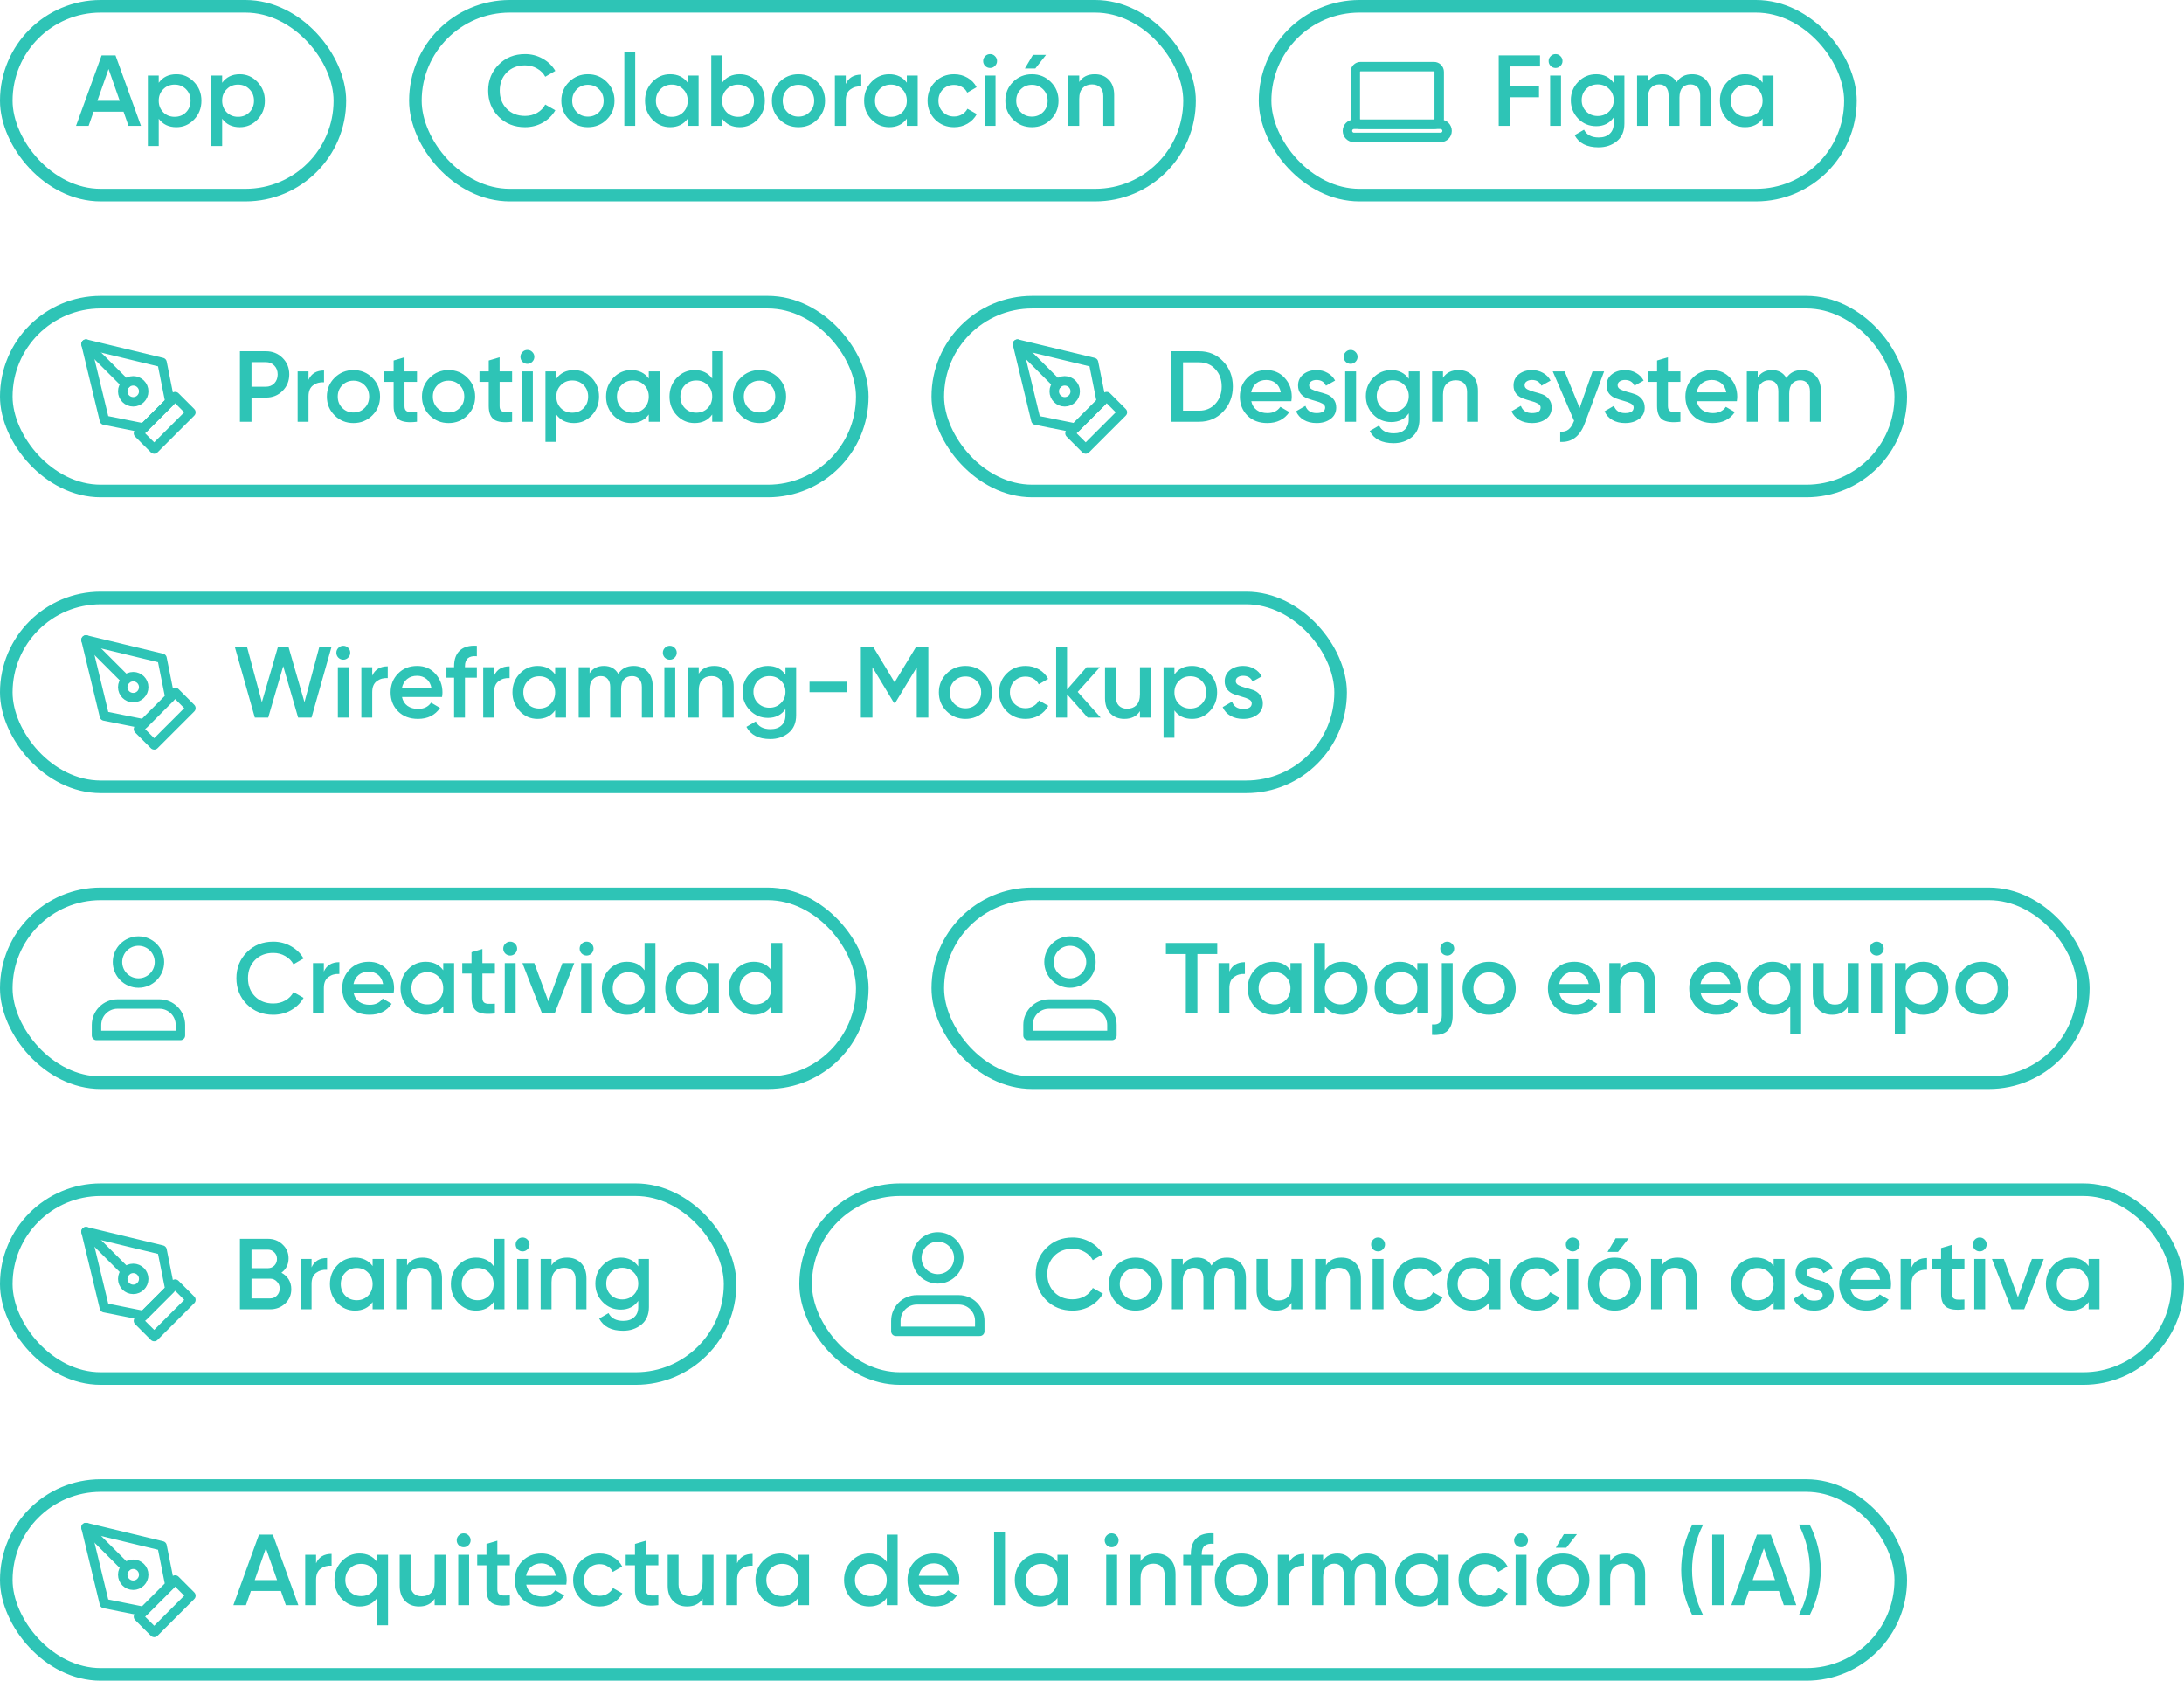 <svg width="347" height="267" viewBox="0 0 347 267" fill="none" xmlns="http://www.w3.org/2000/svg">
<path d="M20.416 20L19.632 17.744H14.864L14.08 20H12.08L16.144 8.8H18.352L22.4 20H20.416ZM15.472 16.016H19.024L17.248 10.96L15.472 16.016ZM28.02 11.792C29.119 11.792 30.058 12.203 30.836 13.024C31.615 13.835 32.004 14.827 32.004 16C32.004 17.184 31.615 18.181 30.836 18.992C30.058 19.803 29.119 20.208 28.02 20.208C26.804 20.208 25.871 19.76 25.22 18.864V23.2H23.492V12H25.22V13.152C25.871 12.245 26.804 11.792 28.02 11.792ZM25.94 17.84C26.42 18.32 27.023 18.56 27.748 18.56C28.474 18.56 29.076 18.32 29.556 17.84C30.036 17.349 30.276 16.736 30.276 16C30.276 15.264 30.036 14.656 29.556 14.176C29.076 13.685 28.474 13.44 27.748 13.44C27.023 13.44 26.42 13.685 25.94 14.176C25.46 14.656 25.22 15.264 25.22 16C25.22 16.736 25.46 17.349 25.94 17.84ZM38.099 11.792C39.197 11.792 40.136 12.203 40.914 13.024C41.693 13.835 42.083 14.827 42.083 16C42.083 17.184 41.693 18.181 40.914 18.992C40.136 19.803 39.197 20.208 38.099 20.208C36.883 20.208 35.949 19.76 35.298 18.864V23.2H33.571V12H35.298V13.152C35.949 12.245 36.883 11.792 38.099 11.792ZM36.019 17.84C36.498 18.32 37.101 18.56 37.827 18.56C38.552 18.56 39.154 18.32 39.635 17.84C40.114 17.349 40.355 16.736 40.355 16C40.355 15.264 40.114 14.656 39.635 14.176C39.154 13.685 38.552 13.44 37.827 13.44C37.101 13.44 36.498 13.685 36.019 14.176C35.538 14.656 35.298 15.264 35.298 16C35.298 16.736 35.538 17.349 36.019 17.84Z" fill="#2EC4B6"/>
<rect x="1" y="1" width="53" height="30" rx="15" stroke="#2EC4B6" stroke-width="2"/>
<path d="M83.416 20.208C81.731 20.208 80.333 19.653 79.224 18.544C78.115 17.424 77.56 16.043 77.56 14.4C77.56 12.757 78.115 11.381 79.224 10.272C80.333 9.152 81.731 8.592 83.416 8.592C84.429 8.592 85.363 8.832 86.216 9.312C87.08 9.792 87.752 10.443 88.232 11.264L86.632 12.192C86.333 11.637 85.896 11.2 85.32 10.88C84.755 10.549 84.12 10.384 83.416 10.384C82.221 10.384 81.251 10.763 80.504 11.52C79.768 12.277 79.4 13.237 79.4 14.4C79.4 15.563 79.768 16.523 80.504 17.28C81.251 18.037 82.221 18.416 83.416 18.416C84.12 18.416 84.76 18.256 85.336 17.936C85.912 17.605 86.344 17.163 86.632 16.608L88.232 17.52C87.763 18.341 87.096 18.997 86.232 19.488C85.379 19.968 84.44 20.208 83.416 20.208ZM93.409 20.208C92.236 20.208 91.238 19.803 90.417 18.992C89.596 18.181 89.185 17.184 89.185 16C89.185 14.816 89.596 13.819 90.417 13.008C91.238 12.197 92.236 11.792 93.409 11.792C94.593 11.792 95.59 12.197 96.401 13.008C97.222 13.819 97.633 14.816 97.633 16C97.633 17.184 97.222 18.181 96.401 18.992C95.59 19.803 94.593 20.208 93.409 20.208ZM91.633 17.808C92.113 18.288 92.705 18.528 93.409 18.528C94.113 18.528 94.705 18.288 95.185 17.808C95.665 17.328 95.905 16.725 95.905 16C95.905 15.275 95.665 14.672 95.185 14.192C94.705 13.712 94.113 13.472 93.409 13.472C92.705 13.472 92.113 13.712 91.633 14.192C91.153 14.672 90.913 15.275 90.913 16C90.913 16.725 91.153 17.328 91.633 17.808ZM99.195 20V8.32H100.924V20H99.195ZM109.266 12H110.994V20H109.266V18.848C108.615 19.755 107.682 20.208 106.466 20.208C105.367 20.208 104.429 19.803 103.65 18.992C102.871 18.171 102.482 17.173 102.482 16C102.482 14.816 102.871 13.819 103.65 13.008C104.429 12.197 105.367 11.792 106.466 11.792C107.682 11.792 108.615 12.24 109.266 13.136V12ZM104.93 17.84C105.41 18.32 106.013 18.56 106.738 18.56C107.463 18.56 108.066 18.32 108.546 17.84C109.026 17.349 109.266 16.736 109.266 16C109.266 15.264 109.026 14.656 108.546 14.176C108.066 13.685 107.463 13.44 106.738 13.44C106.013 13.44 105.41 13.685 104.93 14.176C104.45 14.656 104.21 15.264 104.21 16C104.21 16.736 104.45 17.349 104.93 17.84ZM117.536 11.792C118.635 11.792 119.573 12.197 120.352 13.008C121.131 13.819 121.52 14.816 121.52 16C121.52 17.173 121.131 18.171 120.352 18.992C119.573 19.803 118.635 20.208 117.536 20.208C116.32 20.208 115.387 19.755 114.736 18.848V20H113.008V8.8H114.736V13.136C115.387 12.24 116.32 11.792 117.536 11.792ZM115.456 17.84C115.936 18.32 116.539 18.56 117.264 18.56C117.989 18.56 118.592 18.32 119.072 17.84C119.552 17.349 119.792 16.736 119.792 16C119.792 15.264 119.552 14.656 119.072 14.176C118.592 13.685 117.989 13.44 117.264 13.44C116.539 13.44 115.936 13.685 115.456 14.176C114.976 14.656 114.736 15.264 114.736 16C114.736 16.736 114.976 17.349 115.456 17.84ZM126.862 20.208C125.689 20.208 124.691 19.803 123.87 18.992C123.049 18.181 122.638 17.184 122.638 16C122.638 14.816 123.049 13.819 123.87 13.008C124.691 12.197 125.689 11.792 126.862 11.792C128.046 11.792 129.043 12.197 129.854 13.008C130.675 13.819 131.086 14.816 131.086 16C131.086 17.184 130.675 18.181 129.854 18.992C129.043 19.803 128.046 20.208 126.862 20.208ZM125.086 17.808C125.566 18.288 126.158 18.528 126.862 18.528C127.566 18.528 128.158 18.288 128.638 17.808C129.118 17.328 129.358 16.725 129.358 16C129.358 15.275 129.118 14.672 128.638 14.192C128.158 13.712 127.566 13.472 126.862 13.472C126.158 13.472 125.566 13.712 125.086 14.192C124.606 14.672 124.366 15.275 124.366 16C124.366 16.725 124.606 17.328 125.086 17.808ZM134.377 13.344C134.814 12.352 135.635 11.856 136.841 11.856V13.728C136.179 13.685 135.603 13.845 135.113 14.208C134.622 14.56 134.377 15.147 134.377 15.968V20H132.649V12H134.377V13.344ZM144.078 12H145.806V20H144.078V18.848C143.428 19.755 142.494 20.208 141.278 20.208C140.18 20.208 139.241 19.803 138.462 18.992C137.684 18.171 137.294 17.173 137.294 16C137.294 14.816 137.684 13.819 138.462 13.008C139.241 12.197 140.18 11.792 141.278 11.792C142.494 11.792 143.428 12.24 144.078 13.136V12ZM139.742 17.84C140.222 18.32 140.825 18.56 141.55 18.56C142.276 18.56 142.878 18.32 143.358 17.84C143.838 17.349 144.078 16.736 144.078 16C144.078 15.264 143.838 14.656 143.358 14.176C142.878 13.685 142.276 13.44 141.55 13.44C140.825 13.44 140.222 13.685 139.742 14.176C139.262 14.656 139.022 15.264 139.022 16C139.022 16.736 139.262 17.349 139.742 17.84ZM151.597 20.208C150.391 20.208 149.383 19.803 148.573 18.992C147.773 18.181 147.373 17.184 147.373 16C147.373 14.805 147.773 13.808 148.573 13.008C149.383 12.197 150.391 11.792 151.597 11.792C152.375 11.792 153.085 11.979 153.725 12.352C154.365 12.725 154.845 13.227 155.165 13.856L153.677 14.72C153.495 14.336 153.218 14.037 152.845 13.824C152.482 13.6 152.061 13.488 151.581 13.488C150.877 13.488 150.285 13.728 149.805 14.208C149.335 14.688 149.101 15.285 149.101 16C149.101 16.715 149.335 17.312 149.805 17.792C150.285 18.272 150.877 18.512 151.581 18.512C152.05 18.512 152.471 18.4 152.845 18.176C153.229 17.952 153.517 17.653 153.709 17.28L155.197 18.128C154.855 18.768 154.365 19.275 153.725 19.648C153.085 20.021 152.375 20.208 151.597 20.208ZM158.078 10.48C157.864 10.693 157.608 10.8 157.31 10.8C157.011 10.8 156.75 10.693 156.526 10.48C156.312 10.256 156.206 9.995 156.206 9.696C156.206 9.397 156.312 9.141 156.526 8.928C156.739 8.704 157 8.592 157.31 8.592C157.619 8.592 157.88 8.704 158.094 8.928C158.307 9.141 158.414 9.397 158.414 9.696C158.414 9.995 158.302 10.256 158.078 10.48ZM156.446 20V12H158.174V20H156.446ZM162.836 10.88H164.5L166.196 8.72H164.116L162.836 10.88ZM163.956 20.208C162.783 20.208 161.785 19.803 160.964 18.992C160.143 18.181 159.732 17.184 159.732 16C159.732 14.816 160.143 13.819 160.964 13.008C161.785 12.197 162.783 11.792 163.956 11.792C165.14 11.792 166.137 12.197 166.948 13.008C167.769 13.819 168.18 14.816 168.18 16C168.18 17.184 167.769 18.181 166.948 18.992C166.137 19.803 165.14 20.208 163.956 20.208ZM162.18 17.808C162.66 18.288 163.252 18.528 163.956 18.528C164.66 18.528 165.252 18.288 165.732 17.808C166.212 17.328 166.452 16.725 166.452 16C166.452 15.275 166.212 14.672 165.732 14.192C165.252 13.712 164.66 13.472 163.956 13.472C163.252 13.472 162.66 13.712 162.18 14.192C161.7 14.672 161.46 15.275 161.46 16C161.46 16.725 161.7 17.328 162.18 17.808ZM173.95 11.792C174.868 11.792 175.609 12.085 176.174 12.672C176.74 13.259 177.022 14.064 177.022 15.088V20H175.294V15.264C175.294 14.667 175.134 14.208 174.814 13.888C174.494 13.568 174.057 13.408 173.502 13.408C172.894 13.408 172.404 13.6 172.03 13.984C171.657 14.357 171.47 14.933 171.47 15.712V20H169.742V12H171.47V13.024C171.993 12.203 172.82 11.792 173.95 11.792Z" fill="#2EC4B6"/>
<rect x="66" y="1" width="123" height="30" rx="15" stroke="#2EC4B6" stroke-width="2"/>
<path d="M227.834 10.583H216.167C215.707 10.583 215.334 10.956 215.334 11.417V18.917C215.334 19.377 215.707 19.75 216.167 19.75H227.834C228.294 19.75 228.667 19.377 228.667 18.917V11.417C228.667 10.956 228.294 10.583 227.834 10.583Z" stroke="#2EC4B6" stroke-width="1.5" stroke-linecap="round" stroke-linejoin="round"/>
<path d="M216.167 19.75H227.834M215.126 21.833H228.876C229.451 21.833 229.917 21.367 229.917 20.792C229.917 20.216 229.451 19.75 228.876 19.75H215.126C214.55 19.75 214.084 20.216 214.084 20.792C214.084 21.367 214.55 21.833 215.126 21.833Z" stroke="#2EC4B6" stroke-width="1.5" stroke-linecap="round" stroke-linejoin="round"/>
<path d="M244.68 10.56H239.96V13.696H244.52V15.456H239.96V20H238.12V8.8H244.68V10.56ZM247.921 10.48C247.708 10.693 247.452 10.8 247.153 10.8C246.855 10.8 246.593 10.693 246.369 10.48C246.156 10.256 246.049 9.995 246.049 9.696C246.049 9.397 246.156 9.141 246.369 8.928C246.583 8.704 246.844 8.592 247.153 8.592C247.463 8.592 247.724 8.704 247.937 8.928C248.151 9.141 248.257 9.397 248.257 9.696C248.257 9.995 248.145 10.256 247.921 10.48ZM246.289 20V12H248.017V20H246.289ZM256.392 12H258.088V19.632C258.088 20.848 257.688 21.781 256.888 22.432C256.088 23.083 255.117 23.408 253.976 23.408C252.13 23.408 250.866 22.763 250.184 21.472L251.672 20.608C252.088 21.429 252.866 21.84 254.008 21.84C254.754 21.84 255.336 21.643 255.752 21.248C256.178 20.864 256.392 20.325 256.392 19.632V18.656C255.741 19.584 254.813 20.048 253.608 20.048C252.477 20.048 251.522 19.648 250.744 18.848C249.965 18.037 249.576 17.061 249.576 15.92C249.576 14.779 249.965 13.808 250.744 13.008C251.522 12.197 252.477 11.792 253.608 11.792C254.813 11.792 255.741 12.256 256.392 13.184V12ZM252.024 17.712C252.514 18.192 253.122 18.432 253.848 18.432C254.573 18.432 255.176 18.192 255.656 17.712C256.146 17.232 256.392 16.635 256.392 15.92C256.392 15.205 256.146 14.608 255.656 14.128C255.176 13.648 254.573 13.408 253.848 13.408C253.122 13.408 252.514 13.648 252.024 14.128C251.544 14.608 251.304 15.205 251.304 15.92C251.304 16.635 251.544 17.232 252.024 17.712ZM268.838 11.792C269.744 11.792 270.475 12.085 271.03 12.672C271.584 13.259 271.862 14.048 271.862 15.04V20H270.134V15.152C270.134 14.597 269.995 14.171 269.718 13.872C269.44 13.563 269.062 13.408 268.582 13.408C268.048 13.408 267.622 13.584 267.302 13.936C266.992 14.288 266.838 14.816 266.838 15.52V20H265.11V15.152C265.11 14.597 264.976 14.171 264.71 13.872C264.454 13.563 264.086 13.408 263.606 13.408C263.083 13.408 262.656 13.589 262.326 13.952C261.995 14.304 261.83 14.827 261.83 15.52V20H260.102V12H261.83V12.96C262.342 12.181 263.104 11.792 264.118 11.792C265.142 11.792 265.899 12.213 266.39 13.056C266.923 12.213 267.739 11.792 268.838 11.792ZM280.047 12H281.775V20H280.047V18.848C279.396 19.755 278.463 20.208 277.247 20.208C276.148 20.208 275.21 19.803 274.431 18.992C273.652 18.171 273.263 17.173 273.263 16C273.263 14.816 273.652 13.819 274.431 13.008C275.21 12.197 276.148 11.792 277.247 11.792C278.463 11.792 279.396 12.24 280.047 13.136V12ZM275.711 17.84C276.191 18.32 276.794 18.56 277.519 18.56C278.244 18.56 278.847 18.32 279.327 17.84C279.807 17.349 280.047 16.736 280.047 16C280.047 15.264 279.807 14.656 279.327 14.176C278.847 13.685 278.244 13.44 277.519 13.44C276.794 13.44 276.191 13.685 275.711 14.176C275.231 14.656 274.991 15.264 274.991 16C274.991 16.736 275.231 17.349 275.711 17.84Z" fill="#2EC4B6"/>
<rect x="201" y="1" width="93" height="30" rx="15" stroke="#2EC4B6" stroke-width="2"/>
<g clip-path="url(#clip0_336_3919)">
<path d="M22 68.833L27.833 63L30.333 65.5L24.5 71.333L22 68.833Z" stroke="#2EC4B6" stroke-width="1.5" stroke-linecap="round" stroke-linejoin="round"/>
<path d="M26.999 63.833L25.749 57.583L13.666 54.667L16.583 66.75L22.833 68L26.999 63.833Z" stroke="#2EC4B6" stroke-width="1.5" stroke-linecap="round" stroke-linejoin="round"/>
<path d="M13.666 54.667L19.988 60.988" stroke="#2EC4B6" stroke-width="1.5" stroke-linecap="round" stroke-linejoin="round"/>
<path d="M21.167 63.833C22.087 63.833 22.833 63.087 22.833 62.167C22.833 61.246 22.087 60.5 21.167 60.5C20.246 60.5 19.5 61.246 19.5 62.167C19.5 63.087 20.246 63.833 21.167 63.833Z" stroke="#2EC4B6" stroke-width="1.5" stroke-linecap="round" stroke-linejoin="round"/>
</g>
<path d="M42.248 55.8C43.304 55.8 44.184 56.152 44.888 56.856C45.603 57.56 45.96 58.435 45.96 59.48C45.96 60.515 45.603 61.389 44.888 62.104C44.184 62.808 43.304 63.16 42.248 63.16H39.96V67H38.12V55.8H42.248ZM42.248 61.432C42.792 61.432 43.24 61.251 43.592 60.888C43.944 60.515 44.12 60.045 44.12 59.48C44.12 58.915 43.944 58.451 43.592 58.088C43.24 57.715 42.792 57.528 42.248 57.528H39.96V61.432H42.248ZM49.017 60.344C49.455 59.352 50.276 58.856 51.481 58.856V60.728C50.82 60.685 50.244 60.845 49.753 61.208C49.263 61.56 49.017 62.147 49.017 62.968V67H47.289V59H49.017V60.344ZM56.159 67.208C54.986 67.208 53.988 66.803 53.167 65.992C52.346 65.181 51.935 64.184 51.935 63C51.935 61.816 52.346 60.819 53.167 60.008C53.988 59.197 54.986 58.792 56.159 58.792C57.343 58.792 58.34 59.197 59.151 60.008C59.972 60.819 60.383 61.816 60.383 63C60.383 64.184 59.972 65.181 59.151 65.992C58.34 66.803 57.343 67.208 56.159 67.208ZM54.383 64.808C54.863 65.288 55.455 65.528 56.159 65.528C56.863 65.528 57.455 65.288 57.935 64.808C58.415 64.328 58.655 63.725 58.655 63C58.655 62.275 58.415 61.672 57.935 61.192C57.455 60.712 56.863 60.472 56.159 60.472C55.455 60.472 54.863 60.712 54.383 61.192C53.903 61.672 53.663 62.275 53.663 63C53.663 63.725 53.903 64.328 54.383 64.808ZM66.253 60.664H64.269V64.504C64.269 64.835 64.344 65.075 64.493 65.224C64.643 65.363 64.861 65.443 65.149 65.464C65.448 65.475 65.816 65.469 66.253 65.448V67C64.931 67.16 63.981 67.048 63.405 66.664C62.829 66.269 62.541 65.549 62.541 64.504V60.664H61.069V59H62.541V57.272L64.269 56.76V59H66.253V60.664ZM71.268 67.208C70.095 67.208 69.098 66.803 68.276 65.992C67.455 65.181 67.044 64.184 67.044 63C67.044 61.816 67.455 60.819 68.276 60.008C69.098 59.197 70.095 58.792 71.268 58.792C72.452 58.792 73.45 59.197 74.26 60.008C75.082 60.819 75.492 61.816 75.492 63C75.492 64.184 75.082 65.181 74.26 65.992C73.45 66.803 72.452 67.208 71.268 67.208ZM69.492 64.808C69.972 65.288 70.564 65.528 71.268 65.528C71.972 65.528 72.564 65.288 73.044 64.808C73.524 64.328 73.764 63.725 73.764 63C73.764 62.275 73.524 61.672 73.044 61.192C72.564 60.712 71.972 60.472 71.268 60.472C70.564 60.472 69.972 60.712 69.492 61.192C69.012 61.672 68.772 62.275 68.772 63C68.772 63.725 69.012 64.328 69.492 64.808ZM81.363 60.664H79.379V64.504C79.379 64.835 79.453 65.075 79.603 65.224C79.752 65.363 79.971 65.443 80.259 65.464C80.557 65.475 80.925 65.469 81.363 65.448V67C80.04 67.16 79.091 67.048 78.515 66.664C77.939 66.269 77.651 65.549 77.651 64.504V60.664H76.179V59H77.651V57.272L79.379 56.76V59H81.363V60.664ZM84.562 57.48C84.349 57.693 84.093 57.8 83.794 57.8C83.495 57.8 83.234 57.693 83.01 57.48C82.796 57.256 82.69 56.995 82.69 56.696C82.69 56.397 82.796 56.141 83.01 55.928C83.223 55.704 83.484 55.592 83.794 55.592C84.103 55.592 84.365 55.704 84.578 55.928C84.791 56.141 84.898 56.397 84.898 56.696C84.898 56.995 84.786 57.256 84.562 57.48ZM82.93 67V59H84.658V67H82.93ZM91.192 58.792C92.291 58.792 93.23 59.203 94.008 60.024C94.787 60.835 95.176 61.827 95.176 63C95.176 64.184 94.787 65.181 94.008 65.992C93.23 66.803 92.291 67.208 91.192 67.208C89.976 67.208 89.043 66.76 88.392 65.864V70.2H86.664V59H88.392V60.152C89.043 59.245 89.976 58.792 91.192 58.792ZM89.112 64.84C89.592 65.32 90.195 65.56 90.92 65.56C91.646 65.56 92.248 65.32 92.728 64.84C93.208 64.349 93.448 63.736 93.448 63C93.448 62.264 93.208 61.656 92.728 61.176C92.248 60.685 91.646 60.44 90.92 60.44C90.195 60.44 89.592 60.685 89.112 61.176C88.632 61.656 88.392 62.264 88.392 63C88.392 63.736 88.632 64.349 89.112 64.84ZM103.078 59H104.806V67H103.078V65.848C102.428 66.755 101.494 67.208 100.278 67.208C99.18 67.208 98.241 66.803 97.462 65.992C96.684 65.171 96.294 64.173 96.294 63C96.294 61.816 96.684 60.819 97.462 60.008C98.241 59.197 99.18 58.792 100.278 58.792C101.494 58.792 102.428 59.24 103.078 60.136V59ZM98.742 64.84C99.222 65.32 99.825 65.56 100.55 65.56C101.276 65.56 101.878 65.32 102.358 64.84C102.838 64.349 103.078 63.736 103.078 63C103.078 62.264 102.838 61.656 102.358 61.176C101.878 60.685 101.276 60.44 100.55 60.44C99.825 60.44 99.222 60.685 98.742 61.176C98.262 61.656 98.022 62.264 98.022 63C98.022 63.736 98.262 64.349 98.742 64.84ZM113.157 55.8H114.885V67H113.157V65.848C112.506 66.755 111.573 67.208 110.357 67.208C109.258 67.208 108.319 66.803 107.541 65.992C106.762 65.171 106.373 64.173 106.373 63C106.373 61.816 106.762 60.819 107.541 60.008C108.319 59.197 109.258 58.792 110.357 58.792C111.573 58.792 112.506 59.24 113.157 60.136V55.8ZM108.821 64.84C109.301 65.32 109.903 65.56 110.629 65.56C111.354 65.56 111.957 65.32 112.437 64.84C112.917 64.349 113.157 63.736 113.157 63C113.157 62.264 112.917 61.656 112.437 61.176C111.957 60.685 111.354 60.44 110.629 60.44C109.903 60.44 109.301 60.685 108.821 61.176C108.341 61.656 108.101 62.264 108.101 63C108.101 63.736 108.341 64.349 108.821 64.84ZM120.675 67.208C119.501 67.208 118.504 66.803 117.683 65.992C116.861 65.181 116.451 64.184 116.451 63C116.451 61.816 116.861 60.819 117.683 60.008C118.504 59.197 119.501 58.792 120.675 58.792C121.859 58.792 122.856 59.197 123.667 60.008C124.488 60.819 124.899 61.816 124.899 63C124.899 64.184 124.488 65.181 123.667 65.992C122.856 66.803 121.859 67.208 120.675 67.208ZM118.899 64.808C119.379 65.288 119.971 65.528 120.675 65.528C121.379 65.528 121.971 65.288 122.451 64.808C122.931 64.328 123.171 63.725 123.171 63C123.171 62.275 122.931 61.672 122.451 61.192C121.971 60.712 121.379 60.472 120.675 60.472C119.971 60.472 119.379 60.712 118.899 61.192C118.419 61.672 118.179 62.275 118.179 63C118.179 63.725 118.419 64.328 118.899 64.808Z" fill="#2EC4B6"/>
<rect x="1" y="48" width="136" height="30" rx="15" stroke="#2EC4B6" stroke-width="2"/>
<g clip-path="url(#clip1_336_3919)">
<path d="M170 68.833L175.833 63L178.333 65.5L172.5 71.333L170 68.833Z" stroke="#2EC4B6" stroke-width="1.5" stroke-linecap="round" stroke-linejoin="round"/>
<path d="M174.999 63.833L173.749 57.583L161.666 54.667L164.583 66.75L170.833 68L174.999 63.833Z" stroke="#2EC4B6" stroke-width="1.5" stroke-linecap="round" stroke-linejoin="round"/>
<path d="M161.666 54.667L167.988 60.988" stroke="#2EC4B6" stroke-width="1.5" stroke-linecap="round" stroke-linejoin="round"/>
<path d="M169.167 63.833C170.087 63.833 170.833 63.087 170.833 62.167C170.833 61.246 170.087 60.5 169.167 60.5C168.246 60.5 167.5 61.246 167.5 62.167C167.5 63.087 168.246 63.833 169.167 63.833Z" stroke="#2EC4B6" stroke-width="1.5" stroke-linecap="round" stroke-linejoin="round"/>
</g>
<path d="M190.52 55.8C192.056 55.8 193.331 56.339 194.344 57.416C195.368 58.493 195.88 59.821 195.88 61.4C195.88 62.968 195.368 64.296 194.344 65.384C193.331 66.461 192.056 67 190.52 67H186.12V55.8H190.52ZM190.52 65.24C191.576 65.24 192.435 64.877 193.096 64.152C193.768 63.427 194.104 62.509 194.104 61.4C194.104 60.28 193.768 59.363 193.096 58.648C192.435 57.923 191.576 57.56 190.52 57.56H187.96V65.24H190.52ZM198.806 63.736C198.934 64.344 199.227 64.813 199.686 65.144C200.144 65.464 200.704 65.624 201.366 65.624C202.283 65.624 202.971 65.293 203.43 64.632L204.854 65.464C204.064 66.627 202.896 67.208 201.35 67.208C200.048 67.208 198.998 66.813 198.198 66.024C197.398 65.224 196.998 64.216 196.998 63C196.998 61.805 197.392 60.808 198.182 60.008C198.971 59.197 199.984 58.792 201.222 58.792C202.395 58.792 203.355 59.203 204.102 60.024C204.859 60.845 205.238 61.843 205.238 63.016C205.238 63.197 205.216 63.437 205.174 63.736H198.806ZM198.789 62.328H203.494C203.376 61.677 203.104 61.187 202.678 60.856C202.262 60.525 201.771 60.36 201.206 60.36C200.566 60.36 200.032 60.536 199.606 60.888C199.179 61.24 198.907 61.72 198.789 62.328ZM207.998 61.208C207.998 61.475 208.142 61.688 208.43 61.848C208.728 61.997 209.086 62.131 209.502 62.248C209.928 62.355 210.355 62.483 210.782 62.632C211.208 62.781 211.566 63.037 211.854 63.4C212.152 63.752 212.302 64.2 212.302 64.744C212.302 65.512 212.003 66.115 211.406 66.552C210.819 66.989 210.078 67.208 209.182 67.208C208.392 67.208 207.715 67.043 207.15 66.712C206.584 66.381 206.174 65.923 205.918 65.336L207.406 64.472C207.683 65.24 208.275 65.624 209.182 65.624C210.088 65.624 210.542 65.325 210.542 64.728C210.542 64.472 210.392 64.264 210.094 64.104C209.806 63.944 209.448 63.811 209.022 63.704C208.606 63.587 208.184 63.453 207.758 63.304C207.331 63.155 206.968 62.909 206.67 62.568C206.382 62.216 206.238 61.773 206.238 61.24C206.238 60.504 206.515 59.912 207.07 59.464C207.635 59.016 208.334 58.792 209.166 58.792C209.827 58.792 210.414 58.941 210.926 59.24C211.448 59.528 211.848 59.933 212.126 60.456L210.67 61.272C210.392 60.664 209.891 60.36 209.166 60.36C208.835 60.36 208.558 60.435 208.334 60.584C208.11 60.723 207.998 60.931 207.998 61.208ZM215.359 57.48C215.145 57.693 214.889 57.8 214.591 57.8C214.292 57.8 214.031 57.693 213.807 57.48C213.593 57.256 213.487 56.995 213.487 56.696C213.487 56.397 213.593 56.141 213.807 55.928C214.02 55.704 214.281 55.592 214.591 55.592C214.9 55.592 215.161 55.704 215.375 55.928C215.588 56.141 215.695 56.397 215.695 56.696C215.695 56.995 215.583 57.256 215.359 57.48ZM213.727 67V59H215.455V67H213.727ZM223.829 59H225.525V66.632C225.525 67.848 225.125 68.781 224.325 69.432C223.525 70.083 222.554 70.408 221.413 70.408C219.568 70.408 218.304 69.763 217.621 68.472L219.109 67.608C219.525 68.429 220.304 68.84 221.445 68.84C222.192 68.84 222.773 68.643 223.189 68.248C223.616 67.864 223.829 67.325 223.829 66.632V65.656C223.178 66.584 222.25 67.048 221.045 67.048C219.914 67.048 218.96 66.648 218.181 65.848C217.402 65.037 217.013 64.061 217.013 62.92C217.013 61.779 217.402 60.808 218.181 60.008C218.96 59.197 219.914 58.792 221.045 58.792C222.25 58.792 223.178 59.256 223.829 60.184V59ZM219.461 64.712C219.952 65.192 220.56 65.432 221.285 65.432C222.01 65.432 222.613 65.192 223.093 64.712C223.584 64.232 223.829 63.635 223.829 62.92C223.829 62.205 223.584 61.608 223.093 61.128C222.613 60.648 222.01 60.408 221.285 60.408C220.56 60.408 219.952 60.648 219.461 61.128C218.981 61.608 218.741 62.205 218.741 62.92C218.741 63.635 218.981 64.232 219.461 64.712ZM231.747 58.792C232.665 58.792 233.406 59.085 233.971 59.672C234.537 60.259 234.819 61.064 234.819 62.088V67H233.091V62.264C233.091 61.667 232.931 61.208 232.611 60.888C232.291 60.568 231.854 60.408 231.299 60.408C230.691 60.408 230.201 60.6 229.827 60.984C229.454 61.357 229.267 61.933 229.267 62.712V67H227.539V59H229.267V60.024C229.79 59.203 230.617 58.792 231.747 58.792ZM242.232 61.208C242.232 61.475 242.376 61.688 242.664 61.848C242.963 61.997 243.32 62.131 243.736 62.248C244.163 62.355 244.589 62.483 245.016 62.632C245.443 62.781 245.8 63.037 246.088 63.4C246.387 63.752 246.536 64.2 246.536 64.744C246.536 65.512 246.237 66.115 245.64 66.552C245.053 66.989 244.312 67.208 243.416 67.208C242.627 67.208 241.949 67.043 241.384 66.712C240.819 66.381 240.408 65.923 240.152 65.336L241.64 64.472C241.917 65.24 242.509 65.624 243.416 65.624C244.323 65.624 244.776 65.325 244.776 64.728C244.776 64.472 244.627 64.264 244.328 64.104C244.04 63.944 243.683 63.811 243.256 63.704C242.84 63.587 242.419 63.453 241.992 63.304C241.565 63.155 241.203 62.909 240.904 62.568C240.616 62.216 240.472 61.773 240.472 61.24C240.472 60.504 240.749 59.912 241.304 59.464C241.869 59.016 242.568 58.792 243.4 58.792C244.061 58.792 244.648 58.941 245.16 59.24C245.683 59.528 246.083 59.933 246.36 60.456L244.904 61.272C244.627 60.664 244.125 60.36 243.4 60.36C243.069 60.36 242.792 60.435 242.568 60.584C242.344 60.723 242.232 60.931 242.232 61.208ZM253.025 59H254.865L251.793 67.256C251.025 69.325 249.724 70.307 247.889 70.2V68.584C248.433 68.616 248.87 68.499 249.201 68.232C249.532 67.976 249.804 67.571 250.017 67.016L250.097 66.856L246.705 59H248.593L250.977 64.808L253.025 59ZM257.013 61.208C257.013 61.475 257.157 61.688 257.445 61.848C257.744 61.997 258.101 62.131 258.517 62.248C258.944 62.355 259.37 62.483 259.797 62.632C260.224 62.781 260.581 63.037 260.869 63.4C261.168 63.752 261.317 64.2 261.317 64.744C261.317 65.512 261.018 66.115 260.421 66.552C259.834 66.989 259.093 67.208 258.197 67.208C257.408 67.208 256.73 67.043 256.165 66.712C255.6 66.381 255.189 65.923 254.933 65.336L256.421 64.472C256.698 65.24 257.29 65.624 258.197 65.624C259.104 65.624 259.557 65.325 259.557 64.728C259.557 64.472 259.408 64.264 259.109 64.104C258.821 63.944 258.464 63.811 258.037 63.704C257.621 63.587 257.2 63.453 256.773 63.304C256.346 63.155 255.984 62.909 255.685 62.568C255.397 62.216 255.253 61.773 255.253 61.24C255.253 60.504 255.53 59.912 256.085 59.464C256.65 59.016 257.349 58.792 258.181 58.792C258.842 58.792 259.429 58.941 259.941 59.24C260.464 59.528 260.864 59.933 261.141 60.456L259.685 61.272C259.408 60.664 258.906 60.36 258.181 60.36C257.85 60.36 257.573 60.435 257.349 60.584C257.125 60.723 257.013 60.931 257.013 61.208ZM266.988 60.664H265.004V64.504C265.004 64.835 265.078 65.075 265.228 65.224C265.377 65.363 265.596 65.443 265.884 65.464C266.182 65.475 266.55 65.469 266.988 65.448V67C265.665 67.16 264.716 67.048 264.14 66.664C263.564 66.269 263.276 65.549 263.276 64.504V60.664H261.804V59H263.276V57.272L265.004 56.76V59H266.988V60.664ZM269.587 63.736C269.715 64.344 270.008 64.813 270.467 65.144C270.925 65.464 271.485 65.624 272.147 65.624C273.064 65.624 273.752 65.293 274.211 64.632L275.635 65.464C274.845 66.627 273.677 67.208 272.131 67.208C270.829 67.208 269.779 66.813 268.979 66.024C268.179 65.224 267.779 64.216 267.779 63C267.779 61.805 268.173 60.808 268.963 60.008C269.752 59.197 270.765 58.792 272.003 58.792C273.176 58.792 274.136 59.203 274.883 60.024C275.64 60.845 276.019 61.843 276.019 63.016C276.019 63.197 275.997 63.437 275.955 63.736H269.587ZM269.571 62.328H274.275C274.157 61.677 273.885 61.187 273.459 60.856C273.043 60.525 272.552 60.36 271.987 60.36C271.347 60.36 270.813 60.536 270.387 60.888C269.96 61.24 269.688 61.72 269.571 62.328ZM286.275 58.792C287.182 58.792 287.913 59.085 288.467 59.672C289.022 60.259 289.299 61.048 289.299 62.04V67H287.571V62.152C287.571 61.597 287.433 61.171 287.155 60.872C286.878 60.563 286.499 60.408 286.019 60.408C285.486 60.408 285.059 60.584 284.739 60.936C284.43 61.288 284.275 61.816 284.275 62.52V67H282.547V62.152C282.547 61.597 282.414 61.171 282.147 60.872C281.891 60.563 281.523 60.408 281.043 60.408C280.521 60.408 280.094 60.589 279.763 60.952C279.433 61.304 279.267 61.827 279.267 62.52V67H277.539V59H279.267V59.96C279.779 59.181 280.542 58.792 281.555 58.792C282.579 58.792 283.337 59.213 283.827 60.056C284.361 59.213 285.177 58.792 286.275 58.792Z" fill="#2EC4B6"/>
<rect x="149" y="48" width="153" height="30" rx="15" stroke="#2EC4B6" stroke-width="2"/>
<g clip-path="url(#clip2_336_3919)">
<path d="M22 115.833L27.833 110L30.333 112.5L24.5 118.333L22 115.833Z" stroke="#2EC4B6" stroke-width="1.5" stroke-linecap="round" stroke-linejoin="round"/>
<path d="M26.999 110.833L25.749 104.583L13.666 101.667L16.583 113.75L22.833 115L26.999 110.833Z" stroke="#2EC4B6" stroke-width="1.5" stroke-linecap="round" stroke-linejoin="round"/>
<path d="M13.666 101.667L19.988 107.988" stroke="#2EC4B6" stroke-width="1.5" stroke-linecap="round" stroke-linejoin="round"/>
<path d="M21.167 110.833C22.087 110.833 22.833 110.087 22.833 109.167C22.833 108.246 22.087 107.5 21.167 107.5C20.246 107.5 19.5 108.246 19.5 109.167C19.5 110.087 20.246 110.833 21.167 110.833Z" stroke="#2EC4B6" stroke-width="1.5" stroke-linecap="round" stroke-linejoin="round"/>
</g>
<path d="M40.488 114L37.32 102.8H39.256L41.608 111.552L44.152 102.8H45.848L48.376 111.552L50.728 102.8H52.664L49.496 114H47.368L45 105.824L42.616 114H40.488ZM55.312 104.48C55.099 104.693 54.843 104.8 54.544 104.8C54.245 104.8 53.984 104.693 53.76 104.48C53.547 104.256 53.44 103.995 53.44 103.696C53.44 103.397 53.547 103.141 53.76 102.928C53.973 102.704 54.234 102.592 54.544 102.592C54.853 102.592 55.114 102.704 55.328 102.928C55.541 103.141 55.648 103.397 55.648 103.696C55.648 103.995 55.536 104.256 55.312 104.48ZM53.68 114V106H55.408V114H53.68ZM59.142 107.344C59.58 106.352 60.401 105.856 61.606 105.856V107.728C60.945 107.685 60.369 107.845 59.878 108.208C59.388 108.56 59.142 109.147 59.142 109.968V114H57.414V106H59.142V107.344ZM63.868 110.736C63.996 111.344 64.289 111.813 64.748 112.144C65.207 112.464 65.767 112.624 66.428 112.624C67.345 112.624 68.033 112.293 68.492 111.632L69.916 112.464C69.127 113.627 67.959 114.208 66.412 114.208C65.111 114.208 64.06 113.813 63.26 113.024C62.46 112.224 62.06 111.216 62.06 110C62.06 108.805 62.455 107.808 63.244 107.008C64.033 106.197 65.047 105.792 66.284 105.792C67.457 105.792 68.417 106.203 69.164 107.024C69.921 107.845 70.3 108.843 70.3 110.016C70.3 110.197 70.279 110.437 70.236 110.736H63.868ZM63.852 109.328H68.556C68.439 108.677 68.167 108.187 67.74 107.856C67.324 107.525 66.833 107.36 66.268 107.36C65.628 107.36 65.095 107.536 64.668 107.888C64.241 108.24 63.969 108.72 63.852 109.328ZM75.763 104.256C74.504 104.139 73.874 104.667 73.874 105.84V106H75.763V107.664H73.874V114H72.147V107.664H70.93V106H72.147V105.84C72.147 104.741 72.451 103.909 73.058 103.344C73.677 102.768 74.579 102.517 75.763 102.592V104.256ZM78.502 107.344C78.939 106.352 79.76 105.856 80.966 105.856V107.728C80.304 107.685 79.728 107.845 79.238 108.208C78.747 108.56 78.502 109.147 78.502 109.968V114H76.774V106H78.502V107.344ZM88.203 106H89.931V114H88.203V112.848C87.553 113.755 86.619 114.208 85.403 114.208C84.305 114.208 83.366 113.803 82.587 112.992C81.809 112.171 81.419 111.173 81.419 110C81.419 108.816 81.809 107.819 82.587 107.008C83.366 106.197 84.305 105.792 85.403 105.792C86.619 105.792 87.553 106.24 88.203 107.136V106ZM83.867 111.84C84.347 112.32 84.95 112.56 85.675 112.56C86.401 112.56 87.003 112.32 87.483 111.84C87.963 111.349 88.203 110.736 88.203 110C88.203 109.264 87.963 108.656 87.483 108.176C87.003 107.685 86.401 107.44 85.675 107.44C84.95 107.44 84.347 107.685 83.867 108.176C83.387 108.656 83.147 109.264 83.147 110C83.147 110.736 83.387 111.349 83.867 111.84ZM100.682 105.792C101.588 105.792 102.319 106.085 102.874 106.672C103.428 107.259 103.706 108.048 103.706 109.04V114H101.978V109.152C101.978 108.597 101.839 108.171 101.562 107.872C101.284 107.563 100.906 107.408 100.426 107.408C99.892 107.408 99.466 107.584 99.145 107.936C98.836 108.288 98.681 108.816 98.681 109.52V114H96.954V109.152C96.954 108.597 96.82 108.171 96.553 107.872C96.297 107.563 95.93 107.408 95.45 107.408C94.927 107.408 94.5 107.589 94.169 107.952C93.839 108.304 93.674 108.827 93.674 109.52V114H91.945V106H93.674V106.96C94.186 106.181 94.948 105.792 95.962 105.792C96.986 105.792 97.743 106.213 98.234 107.056C98.767 106.213 99.583 105.792 100.682 105.792ZM107.187 104.48C106.974 104.693 106.718 104.8 106.419 104.8C106.12 104.8 105.859 104.693 105.635 104.48C105.422 104.256 105.315 103.995 105.315 103.696C105.315 103.397 105.422 103.141 105.635 102.928C105.848 102.704 106.11 102.592 106.419 102.592C106.728 102.592 106.99 102.704 107.203 102.928C107.416 103.141 107.523 103.397 107.523 103.696C107.523 103.995 107.411 104.256 107.187 104.48ZM105.555 114V106H107.283V114H105.555ZM113.497 105.792C114.415 105.792 115.156 106.085 115.721 106.672C116.287 107.259 116.569 108.064 116.569 109.088V114H114.841V109.264C114.841 108.667 114.681 108.208 114.361 107.888C114.041 107.568 113.604 107.408 113.049 107.408C112.441 107.408 111.951 107.6 111.577 107.984C111.204 108.357 111.017 108.933 111.017 109.712V114H109.289V106H111.017V107.024C111.54 106.203 112.367 105.792 113.497 105.792ZM124.798 106H126.494V113.632C126.494 114.848 126.094 115.781 125.294 116.432C124.494 117.083 123.523 117.408 122.382 117.408C120.537 117.408 119.273 116.763 118.59 115.472L120.078 114.608C120.494 115.429 121.273 115.84 122.414 115.84C123.161 115.84 123.742 115.643 124.158 115.248C124.585 114.864 124.798 114.325 124.798 113.632V112.656C124.147 113.584 123.219 114.048 122.014 114.048C120.883 114.048 119.929 113.648 119.15 112.848C118.371 112.037 117.982 111.061 117.982 109.92C117.982 108.779 118.371 107.808 119.15 107.008C119.929 106.197 120.883 105.792 122.014 105.792C123.219 105.792 124.147 106.256 124.798 107.184V106ZM120.43 111.712C120.921 112.192 121.529 112.432 122.254 112.432C122.979 112.432 123.582 112.192 124.062 111.712C124.553 111.232 124.798 110.635 124.798 109.92C124.798 109.205 124.553 108.608 124.062 108.128C123.582 107.648 122.979 107.408 122.254 107.408C121.529 107.408 120.921 107.648 120.43 108.128C119.95 108.608 119.71 109.205 119.71 109.92C119.71 110.635 119.95 111.232 120.43 111.712ZM128.62 109.968V108.304H134.54V109.968H128.62ZM147.496 102.8V114H145.656V106.016L142.248 111.648H142.024L138.616 106V114H136.776V102.8H138.76L142.136 108.4L145.528 102.8H147.496ZM153.393 114.208C152.22 114.208 151.223 113.803 150.401 112.992C149.58 112.181 149.169 111.184 149.169 110C149.169 108.816 149.58 107.819 150.401 107.008C151.223 106.197 152.22 105.792 153.393 105.792C154.577 105.792 155.575 106.197 156.385 107.008C157.207 107.819 157.617 108.816 157.617 110C157.617 111.184 157.207 112.181 156.385 112.992C155.575 113.803 154.577 114.208 153.393 114.208ZM151.617 111.808C152.097 112.288 152.689 112.528 153.393 112.528C154.097 112.528 154.689 112.288 155.169 111.808C155.649 111.328 155.889 110.725 155.889 110C155.889 109.275 155.649 108.672 155.169 108.192C154.689 107.712 154.097 107.472 153.393 107.472C152.689 107.472 152.097 107.712 151.617 108.192C151.137 108.672 150.897 109.275 150.897 110C150.897 110.725 151.137 111.328 151.617 111.808ZM162.956 114.208C161.751 114.208 160.743 113.803 159.932 112.992C159.132 112.181 158.732 111.184 158.732 110C158.732 108.805 159.132 107.808 159.932 107.008C160.743 106.197 161.751 105.792 162.956 105.792C163.735 105.792 164.444 105.979 165.084 106.352C165.724 106.725 166.204 107.227 166.524 107.856L165.036 108.72C164.855 108.336 164.577 108.037 164.204 107.824C163.841 107.6 163.42 107.488 162.94 107.488C162.236 107.488 161.644 107.728 161.164 108.208C160.695 108.688 160.46 109.285 160.46 110C160.46 110.715 160.695 111.312 161.164 111.792C161.644 112.272 162.236 112.512 162.94 112.512C163.409 112.512 163.831 112.4 164.204 112.176C164.588 111.952 164.876 111.653 165.068 111.28L166.556 112.128C166.215 112.768 165.724 113.275 165.084 113.648C164.444 114.021 163.735 114.208 162.956 114.208ZM174.877 114H172.813L169.533 110.304V114H167.805V102.8H169.533V109.536L172.637 106H174.749L171.229 109.92L174.877 114ZM181.119 106H182.847V114H181.119V112.976C180.596 113.797 179.769 114.208 178.639 114.208C177.721 114.208 176.98 113.915 176.415 113.328C175.849 112.741 175.567 111.936 175.567 110.912V106H177.295V110.736C177.295 111.333 177.455 111.792 177.775 112.112C178.095 112.432 178.532 112.592 179.087 112.592C179.695 112.592 180.185 112.405 180.559 112.032C180.932 111.648 181.119 111.067 181.119 110.288V106ZM189.395 105.792C190.494 105.792 191.433 106.203 192.211 107.024C192.99 107.835 193.379 108.827 193.379 110C193.379 111.184 192.99 112.181 192.211 112.992C191.433 113.803 190.494 114.208 189.395 114.208C188.179 114.208 187.246 113.76 186.595 112.864V117.2H184.867V106H186.595V107.152C187.246 106.245 188.179 105.792 189.395 105.792ZM187.315 111.84C187.795 112.32 188.398 112.56 189.123 112.56C189.849 112.56 190.451 112.32 190.931 111.84C191.411 111.349 191.651 110.736 191.651 110C191.651 109.264 191.411 108.656 190.931 108.176C190.451 107.685 189.849 107.44 189.123 107.44C188.398 107.44 187.795 107.685 187.315 108.176C186.835 108.656 186.595 109.264 186.595 110C186.595 110.736 186.835 111.349 187.315 111.84ZM196.341 108.208C196.341 108.475 196.485 108.688 196.773 108.848C197.072 108.997 197.429 109.131 197.845 109.248C198.272 109.355 198.699 109.483 199.125 109.632C199.552 109.781 199.909 110.037 200.197 110.4C200.496 110.752 200.645 111.2 200.645 111.744C200.645 112.512 200.347 113.115 199.749 113.552C199.163 113.989 198.421 114.208 197.525 114.208C196.736 114.208 196.059 114.043 195.493 113.712C194.928 113.381 194.517 112.923 194.261 112.336L195.749 111.472C196.027 112.24 196.619 112.624 197.525 112.624C198.432 112.624 198.885 112.325 198.885 111.728C198.885 111.472 198.736 111.264 198.437 111.104C198.149 110.944 197.792 110.811 197.365 110.704C196.949 110.587 196.528 110.453 196.101 110.304C195.675 110.155 195.312 109.909 195.013 109.568C194.725 109.216 194.581 108.773 194.581 108.24C194.581 107.504 194.859 106.912 195.413 106.464C195.979 106.016 196.677 105.792 197.509 105.792C198.171 105.792 198.757 105.941 199.269 106.24C199.792 106.528 200.192 106.933 200.469 107.456L199.013 108.272C198.736 107.664 198.235 107.36 197.509 107.36C197.179 107.36 196.901 107.435 196.677 107.584C196.453 107.723 196.341 107.931 196.341 108.208Z" fill="#2EC4B6"/>
<rect x="1" y="95" width="212" height="30" rx="15" stroke="#2EC4B6" stroke-width="2"/>
<path d="M25.334 159.5H18.667C16.826 159.5 15.334 160.992 15.334 162.833V164.5H22.001H28.667V162.833C28.667 160.992 27.175 159.5 25.334 159.5Z" stroke="#2EC4B6" stroke-width="1.5" stroke-linecap="round" stroke-linejoin="round"/>
<path d="M22.001 156.167C23.842 156.167 25.335 154.674 25.335 152.833C25.335 150.992 23.842 149.5 22.001 149.5C20.16 149.5 18.668 150.992 18.668 152.833C18.668 154.674 20.16 156.167 22.001 156.167Z" stroke="#2EC4B6" stroke-width="1.5" stroke-linecap="round" stroke-linejoin="round"/>
<path d="M43.416 161.208C41.731 161.208 40.333 160.653 39.224 159.544C38.115 158.424 37.56 157.043 37.56 155.4C37.56 153.757 38.115 152.381 39.224 151.272C40.333 150.152 41.731 149.592 43.416 149.592C44.429 149.592 45.363 149.832 46.216 150.312C47.08 150.792 47.752 151.443 48.232 152.264L46.632 153.192C46.333 152.637 45.896 152.2 45.32 151.88C44.755 151.549 44.12 151.384 43.416 151.384C42.221 151.384 41.251 151.763 40.504 152.52C39.768 153.277 39.4 154.237 39.4 155.4C39.4 156.563 39.768 157.523 40.504 158.28C41.251 159.037 42.221 159.416 43.416 159.416C44.12 159.416 44.76 159.256 45.336 158.936C45.912 158.605 46.344 158.163 46.632 157.608L48.232 158.52C47.763 159.341 47.096 159.997 46.232 160.488C45.379 160.968 44.44 161.208 43.416 161.208ZM51.455 154.344C51.892 153.352 52.713 152.856 53.919 152.856V154.728C53.257 154.685 52.681 154.845 52.191 155.208C51.7 155.56 51.455 156.147 51.455 156.968V161H49.727V153H51.455V154.344ZM56.181 157.736C56.309 158.344 56.602 158.813 57.06 159.144C57.519 159.464 58.079 159.624 58.74 159.624C59.658 159.624 60.346 159.293 60.804 158.632L62.228 159.464C61.439 160.627 60.271 161.208 58.724 161.208C57.423 161.208 56.373 160.813 55.572 160.024C54.773 159.224 54.373 158.216 54.373 157C54.373 155.805 54.767 154.808 55.556 154.008C56.346 153.197 57.359 152.792 58.596 152.792C59.77 152.792 60.73 153.203 61.477 154.024C62.234 154.845 62.612 155.843 62.612 157.016C62.612 157.197 62.591 157.437 62.548 157.736H56.181ZM56.164 156.328H60.868C60.751 155.677 60.479 155.187 60.053 154.856C59.636 154.525 59.146 154.36 58.581 154.36C57.941 154.36 57.407 154.536 56.98 154.888C56.554 155.24 56.282 155.72 56.164 156.328ZM70.422 153H72.15V161H70.422V159.848C69.772 160.755 68.838 161.208 67.622 161.208C66.523 161.208 65.585 160.803 64.806 159.992C64.028 159.171 63.638 158.173 63.638 157C63.638 155.816 64.028 154.819 64.806 154.008C65.585 153.197 66.523 152.792 67.622 152.792C68.838 152.792 69.772 153.24 70.422 154.136V153ZM66.086 158.84C66.566 159.32 67.169 159.56 67.894 159.56C68.62 159.56 69.222 159.32 69.702 158.84C70.182 158.349 70.422 157.736 70.422 157C70.422 156.264 70.182 155.656 69.702 155.176C69.222 154.685 68.62 154.44 67.894 154.44C67.169 154.44 66.566 154.685 66.086 155.176C65.606 155.656 65.366 156.264 65.366 157C65.366 157.736 65.606 158.349 66.086 158.84ZM78.628 154.664H76.644V158.504C76.644 158.835 76.719 159.075 76.868 159.224C77.018 159.363 77.236 159.443 77.524 159.464C77.823 159.475 78.191 159.469 78.628 159.448V161C77.306 161.16 76.356 161.048 75.78 160.664C75.204 160.269 74.916 159.549 74.916 158.504V154.664H73.444V153H74.916V151.272L76.644 150.76V153H78.628V154.664ZM81.828 151.48C81.614 151.693 81.358 151.8 81.059 151.8C80.761 151.8 80.499 151.693 80.275 151.48C80.062 151.256 79.956 150.995 79.956 150.696C79.956 150.397 80.062 150.141 80.275 149.928C80.489 149.704 80.75 149.592 81.059 149.592C81.369 149.592 81.63 149.704 81.844 149.928C82.057 150.141 82.163 150.397 82.163 150.696C82.163 150.995 82.052 151.256 81.828 151.48ZM80.195 161V153H81.924V161H80.195ZM89.354 153H91.242L88.122 161H86.122L83.002 153H84.89L87.13 159.08L89.354 153ZM93.968 151.48C93.755 151.693 93.499 151.8 93.2 151.8C92.901 151.8 92.64 151.693 92.416 151.48C92.203 151.256 92.096 150.995 92.096 150.696C92.096 150.397 92.203 150.141 92.416 149.928C92.629 149.704 92.891 149.592 93.2 149.592C93.51 149.592 93.771 149.704 93.984 149.928C94.198 150.141 94.304 150.397 94.304 150.696C94.304 150.995 94.192 151.256 93.968 151.48ZM92.336 161V153H94.064V161H92.336ZM102.407 149.8H104.135V161H102.407V159.848C101.756 160.755 100.823 161.208 99.606 161.208C98.508 161.208 97.569 160.803 96.79 159.992C96.012 159.171 95.623 158.173 95.623 157C95.623 155.816 96.012 154.819 96.79 154.008C97.569 153.197 98.508 152.792 99.606 152.792C100.823 152.792 101.756 153.24 102.407 154.136V149.8ZM98.07 158.84C98.55 159.32 99.153 159.56 99.879 159.56C100.604 159.56 101.207 159.32 101.687 158.84C102.167 158.349 102.407 157.736 102.407 157C102.407 156.264 102.167 155.656 101.687 155.176C101.207 154.685 100.604 154.44 99.879 154.44C99.153 154.44 98.55 154.685 98.07 155.176C97.591 155.656 97.35 156.264 97.35 157C97.35 157.736 97.591 158.349 98.07 158.84ZM112.485 153H114.213V161H112.485V159.848C111.834 160.755 110.901 161.208 109.685 161.208C108.586 161.208 107.647 160.803 106.869 159.992C106.09 159.171 105.701 158.173 105.701 157C105.701 155.816 106.09 154.819 106.869 154.008C107.647 153.197 108.586 152.792 109.685 152.792C110.901 152.792 111.834 153.24 112.485 154.136V153ZM108.149 158.84C108.629 159.32 109.231 159.56 109.957 159.56C110.682 159.56 111.285 159.32 111.765 158.84C112.245 158.349 112.485 157.736 112.485 157C112.485 156.264 112.245 155.656 111.765 155.176C111.285 154.685 110.682 154.44 109.957 154.44C109.231 154.44 108.629 154.685 108.149 155.176C107.669 155.656 107.429 156.264 107.429 157C107.429 157.736 107.669 158.349 108.149 158.84ZM122.563 149.8H124.291V161H122.563V159.848C121.912 160.755 120.979 161.208 119.763 161.208C118.664 161.208 117.725 160.803 116.947 159.992C116.168 159.171 115.779 158.173 115.779 157C115.779 155.816 116.168 154.819 116.947 154.008C117.725 153.197 118.664 152.792 119.763 152.792C120.979 152.792 121.912 153.24 122.563 154.136V149.8ZM118.227 158.84C118.707 159.32 119.309 159.56 120.035 159.56C120.76 159.56 121.363 159.32 121.843 158.84C122.323 158.349 122.563 157.736 122.563 157C122.563 156.264 122.323 155.656 121.843 155.176C121.363 154.685 120.76 154.44 120.035 154.44C119.309 154.44 118.707 154.685 118.227 155.176C117.747 155.656 117.507 156.264 117.507 157C117.507 157.736 117.747 158.349 118.227 158.84Z" fill="#2EC4B6"/>
<rect x="1" y="142" width="136" height="30" rx="15" stroke="#2EC4B6" stroke-width="2"/>
<path d="M173.334 159.5H166.667C164.826 159.5 163.334 160.992 163.334 162.833V164.5H170.001H176.667V162.833C176.667 160.992 175.175 159.5 173.334 159.5Z" stroke="#2EC4B6" stroke-width="1.5" stroke-linecap="round" stroke-linejoin="round"/>
<path d="M170.001 156.167C171.842 156.167 173.335 154.674 173.335 152.833C173.335 150.992 171.842 149.5 170.001 149.5C168.16 149.5 166.668 150.992 166.668 152.833C166.668 154.674 168.16 156.167 170.001 156.167Z" stroke="#2EC4B6" stroke-width="1.5" stroke-linecap="round" stroke-linejoin="round"/>
<path d="M193.4 149.8V151.56H190.248V161H188.408V151.56H185.24V149.8H193.4ZM195.33 154.344C195.767 153.352 196.588 152.856 197.794 152.856V154.728C197.132 154.685 196.556 154.845 196.066 155.208C195.575 155.56 195.33 156.147 195.33 156.968V161H193.602V153H195.33V154.344ZM205.032 153H206.76V161H205.032V159.848C204.381 160.755 203.448 161.208 202.232 161.208C201.133 161.208 200.194 160.803 199.416 159.992C198.637 159.171 198.248 158.173 198.248 157C198.248 155.816 198.637 154.819 199.416 154.008C200.194 153.197 201.133 152.792 202.232 152.792C203.448 152.792 204.381 153.24 205.032 154.136V153ZM200.696 158.84C201.176 159.32 201.778 159.56 202.504 159.56C203.229 159.56 203.832 159.32 204.312 158.84C204.792 158.349 205.032 157.736 205.032 157C205.032 156.264 204.792 155.656 204.312 155.176C203.832 154.685 203.229 154.44 202.504 154.44C201.778 154.44 201.176 154.685 200.696 155.176C200.216 155.656 199.976 156.264 199.976 157C199.976 157.736 200.216 158.349 200.696 158.84ZM213.302 152.792C214.4 152.792 215.339 153.197 216.118 154.008C216.896 154.819 217.286 155.816 217.286 157C217.286 158.173 216.896 159.171 216.118 159.992C215.339 160.803 214.4 161.208 213.302 161.208C212.086 161.208 211.152 160.755 210.502 159.848V161H208.774V149.8H210.502V154.136C211.152 153.24 212.086 152.792 213.302 152.792ZM211.222 158.84C211.702 159.32 212.304 159.56 213.03 159.56C213.755 159.56 214.358 159.32 214.838 158.84C215.318 158.349 215.558 157.736 215.558 157C215.558 156.264 215.318 155.656 214.838 155.176C214.358 154.685 213.755 154.44 213.03 154.44C212.304 154.44 211.702 154.685 211.222 155.176C210.742 155.656 210.502 156.264 210.502 157C210.502 157.736 210.742 158.349 211.222 158.84ZM225.188 153H226.916V161H225.188V159.848C224.537 160.755 223.604 161.208 222.388 161.208C221.289 161.208 220.35 160.803 219.572 159.992C218.793 159.171 218.404 158.173 218.404 157C218.404 155.816 218.793 154.819 219.572 154.008C220.35 153.197 221.289 152.792 222.388 152.792C223.604 152.792 224.537 153.24 225.188 154.136V153ZM220.852 158.84C221.332 159.32 221.934 159.56 222.66 159.56C223.385 159.56 223.988 159.32 224.468 158.84C224.948 158.349 225.188 157.736 225.188 157C225.188 156.264 224.948 155.656 224.468 155.176C223.988 154.685 223.385 154.44 222.66 154.44C221.934 154.44 221.332 154.685 220.852 155.176C220.372 155.656 220.132 156.264 220.132 157C220.132 157.736 220.372 158.349 220.852 158.84ZM230.71 151.48C230.496 151.693 230.24 151.8 229.942 151.8C229.643 151.8 229.382 151.693 229.158 151.48C228.944 151.256 228.838 150.995 228.838 150.696C228.838 150.397 228.944 150.141 229.158 149.928C229.382 149.704 229.643 149.592 229.942 149.592C230.24 149.592 230.496 149.704 230.71 149.928C230.934 150.141 231.046 150.397 231.046 150.696C231.046 150.995 230.934 151.256 230.71 151.48ZM229.078 161.32V153H230.806V161.32C230.806 163.539 229.712 164.568 227.526 164.408V162.744C228.059 162.797 228.448 162.712 228.694 162.488C228.95 162.264 229.078 161.875 229.078 161.32ZM236.597 161.208C235.423 161.208 234.426 160.803 233.605 159.992C232.783 159.181 232.373 158.184 232.373 157C232.373 155.816 232.783 154.819 233.605 154.008C234.426 153.197 235.423 152.792 236.597 152.792C237.781 152.792 238.778 153.197 239.589 154.008C240.41 154.819 240.821 155.816 240.821 157C240.821 158.184 240.41 159.181 239.589 159.992C238.778 160.803 237.781 161.208 236.597 161.208ZM234.821 158.808C235.301 159.288 235.893 159.528 236.597 159.528C237.301 159.528 237.893 159.288 238.373 158.808C238.853 158.328 239.093 157.725 239.093 157C239.093 156.275 238.853 155.672 238.373 155.192C237.893 154.712 237.301 154.472 236.597 154.472C235.893 154.472 235.301 154.712 234.821 155.192C234.341 155.672 234.101 156.275 234.101 157C234.101 157.725 234.341 158.328 234.821 158.808ZM247.743 157.736C247.871 158.344 248.164 158.813 248.623 159.144C249.082 159.464 249.642 159.624 250.303 159.624C251.22 159.624 251.908 159.293 252.367 158.632L253.791 159.464C253.002 160.627 251.834 161.208 250.287 161.208C248.986 161.208 247.935 160.813 247.135 160.024C246.335 159.224 245.935 158.216 245.935 157C245.935 155.805 246.33 154.808 247.119 154.008C247.908 153.197 248.922 152.792 250.159 152.792C251.332 152.792 252.292 153.203 253.039 154.024C253.796 154.845 254.175 155.843 254.175 157.016C254.175 157.197 254.154 157.437 254.111 157.736H247.743ZM247.727 156.328H252.431C252.314 155.677 252.042 155.187 251.615 154.856C251.199 154.525 250.708 154.36 250.143 154.36C249.503 154.36 248.97 154.536 248.543 154.888C248.116 155.24 247.844 155.72 247.727 156.328ZM259.904 152.792C260.821 152.792 261.562 153.085 262.128 153.672C262.693 154.259 262.976 155.064 262.976 156.088V161H261.248V156.264C261.248 155.667 261.088 155.208 260.768 154.888C260.448 154.568 260.01 154.408 259.456 154.408C258.848 154.408 258.357 154.6 257.984 154.984C257.61 155.357 257.424 155.933 257.424 156.712V161H255.696V153H257.424V154.024C257.946 153.203 258.773 152.792 259.904 152.792ZM270.196 157.736C270.324 158.344 270.617 158.813 271.076 159.144C271.535 159.464 272.095 159.624 272.756 159.624C273.673 159.624 274.361 159.293 274.82 158.632L276.244 159.464C275.455 160.627 274.287 161.208 272.74 161.208C271.439 161.208 270.388 160.813 269.588 160.024C268.788 159.224 268.388 158.216 268.388 157C268.388 155.805 268.783 154.808 269.572 154.008C270.361 153.197 271.375 152.792 272.612 152.792C273.785 152.792 274.745 153.203 275.492 154.024C276.249 154.845 276.628 155.843 276.628 157.016C276.628 157.197 276.607 157.437 276.564 157.736H270.196ZM270.18 156.328H274.884C274.767 155.677 274.495 155.187 274.068 154.856C273.652 154.525 273.161 154.36 272.596 154.36C271.956 154.36 271.423 154.536 270.996 154.888C270.569 155.24 270.297 155.72 270.18 156.328ZM284.438 153H286.166V164.2H284.438V159.864C283.787 160.76 282.854 161.208 281.638 161.208C280.539 161.208 279.6 160.803 278.822 159.992C278.043 159.181 277.654 158.184 277.654 157C277.654 155.827 278.043 154.835 278.822 154.024C279.6 153.203 280.539 152.792 281.638 152.792C282.854 152.792 283.787 153.245 284.438 154.152V153ZM280.102 158.84C280.582 159.32 281.184 159.56 281.91 159.56C282.635 159.56 283.238 159.32 283.718 158.84C284.198 158.349 284.438 157.736 284.438 157C284.438 156.264 284.198 155.656 283.718 155.176C283.238 154.685 282.635 154.44 281.91 154.44C281.184 154.44 280.582 154.685 280.102 155.176C279.622 155.656 279.382 156.264 279.382 157C279.382 157.736 279.622 158.349 280.102 158.84ZM293.572 153H295.3V161H293.572V159.976C293.049 160.797 292.223 161.208 291.092 161.208C290.175 161.208 289.433 160.915 288.868 160.328C288.303 159.741 288.02 158.936 288.02 157.912V153H289.748V157.736C289.748 158.333 289.908 158.792 290.228 159.112C290.548 159.432 290.985 159.592 291.54 159.592C292.148 159.592 292.639 159.405 293.012 159.032C293.385 158.648 293.572 158.067 293.572 157.288V153ZM298.953 151.48C298.739 151.693 298.483 151.8 298.185 151.8C297.886 151.8 297.625 151.693 297.401 151.48C297.187 151.256 297.081 150.995 297.081 150.696C297.081 150.397 297.187 150.141 297.401 149.928C297.614 149.704 297.875 149.592 298.185 149.592C298.494 149.592 298.755 149.704 298.969 149.928C299.182 150.141 299.289 150.397 299.289 150.696C299.289 150.995 299.177 151.256 298.953 151.48ZM297.321 161V153H299.049V161H297.321ZM305.583 152.792C306.682 152.792 307.62 153.203 308.399 154.024C309.178 154.835 309.567 155.827 309.567 157C309.567 158.184 309.178 159.181 308.399 159.992C307.62 160.803 306.682 161.208 305.583 161.208C304.367 161.208 303.434 160.76 302.783 159.864V164.2H301.055V153H302.783V154.152C303.434 153.245 304.367 152.792 305.583 152.792ZM303.503 158.84C303.983 159.32 304.586 159.56 305.311 159.56C306.036 159.56 306.639 159.32 307.119 158.84C307.599 158.349 307.839 157.736 307.839 157C307.839 156.264 307.599 155.656 307.119 155.176C306.639 154.685 306.036 154.44 305.311 154.44C304.586 154.44 303.983 154.685 303.503 155.176C303.023 155.656 302.783 156.264 302.783 157C302.783 157.736 303.023 158.349 303.503 158.84ZM314.909 161.208C313.736 161.208 312.738 160.803 311.917 159.992C311.096 159.181 310.685 158.184 310.685 157C310.685 155.816 311.096 154.819 311.917 154.008C312.738 153.197 313.736 152.792 314.909 152.792C316.093 152.792 317.09 153.197 317.901 154.008C318.722 154.819 319.133 155.816 319.133 157C319.133 158.184 318.722 159.181 317.901 159.992C317.09 160.803 316.093 161.208 314.909 161.208ZM313.133 158.808C313.613 159.288 314.205 159.528 314.909 159.528C315.613 159.528 316.205 159.288 316.685 158.808C317.165 158.328 317.405 157.725 317.405 157C317.405 156.275 317.165 155.672 316.685 155.192C316.205 154.712 315.613 154.472 314.909 154.472C314.205 154.472 313.613 154.712 313.133 155.192C312.653 155.672 312.413 156.275 312.413 157C312.413 157.725 312.653 158.328 313.133 158.808Z" fill="#2EC4B6"/>
<rect x="149" y="142" width="182" height="30" rx="15" stroke="#2EC4B6" stroke-width="2"/>
<g clip-path="url(#clip3_336_3919)">
<path d="M22 209.833L27.833 204L30.333 206.5L24.5 212.333L22 209.833Z" stroke="#2EC4B6" stroke-width="1.5" stroke-linecap="round" stroke-linejoin="round"/>
<path d="M26.999 204.833L25.749 198.583L13.666 195.667L16.583 207.75L22.833 209L26.999 204.833Z" stroke="#2EC4B6" stroke-width="1.5" stroke-linecap="round" stroke-linejoin="round"/>
<path d="M13.666 195.667L19.988 201.988" stroke="#2EC4B6" stroke-width="1.5" stroke-linecap="round" stroke-linejoin="round"/>
<path d="M21.167 204.833C22.087 204.833 22.833 204.087 22.833 203.167C22.833 202.246 22.087 201.5 21.167 201.5C20.246 201.5 19.5 202.246 19.5 203.167C19.5 204.087 20.246 204.833 21.167 204.833Z" stroke="#2EC4B6" stroke-width="1.5" stroke-linecap="round" stroke-linejoin="round"/>
</g>
<path d="M44.712 202.192C45.203 202.448 45.587 202.8 45.864 203.248C46.141 203.696 46.28 204.213 46.28 204.8C46.28 205.717 45.955 206.48 45.304 207.088C44.653 207.696 43.859 208 42.92 208H38.12V196.8H42.568C43.485 196.8 44.259 197.099 44.888 197.696C45.528 198.283 45.848 199.019 45.848 199.904C45.848 200.875 45.469 201.637 44.712 202.192ZM42.568 198.528H39.96V201.472H42.568C42.973 201.472 43.315 201.333 43.592 201.056C43.869 200.768 44.008 200.416 44.008 200C44.008 199.584 43.869 199.237 43.592 198.96C43.315 198.672 42.973 198.528 42.568 198.528ZM42.92 206.272C43.347 206.272 43.704 206.123 43.992 205.824C44.291 205.515 44.44 205.141 44.44 204.704C44.44 204.267 44.291 203.899 43.992 203.6C43.704 203.291 43.347 203.136 42.92 203.136H39.96V206.272H42.92ZM49.502 201.344C49.939 200.352 50.76 199.856 51.966 199.856V201.728C51.304 201.685 50.728 201.845 50.238 202.208C49.747 202.56 49.502 203.147 49.502 203.968V208H47.774V200H49.502V201.344ZM59.203 200H60.931V208H59.203V206.848C58.553 207.755 57.619 208.208 56.403 208.208C55.305 208.208 54.366 207.803 53.587 206.992C52.809 206.171 52.419 205.173 52.419 204C52.419 202.816 52.809 201.819 53.587 201.008C54.366 200.197 55.305 199.792 56.403 199.792C57.619 199.792 58.553 200.24 59.203 201.136V200ZM54.867 205.84C55.347 206.32 55.95 206.56 56.675 206.56C57.401 206.56 58.003 206.32 58.483 205.84C58.963 205.349 59.203 204.736 59.203 204C59.203 203.264 58.963 202.656 58.483 202.176C58.003 201.685 57.401 201.44 56.675 201.44C55.95 201.44 55.347 201.685 54.867 202.176C54.387 202.656 54.147 203.264 54.147 204C54.147 204.736 54.387 205.349 54.867 205.84ZM67.153 199.792C68.071 199.792 68.812 200.085 69.377 200.672C69.943 201.259 70.225 202.064 70.225 203.088V208H68.498V203.264C68.498 202.667 68.338 202.208 68.017 201.888C67.698 201.568 67.26 201.408 66.706 201.408C66.097 201.408 65.607 201.6 65.234 201.984C64.86 202.357 64.674 202.933 64.674 203.712V208H62.946V200H64.674V201.024C65.196 200.203 66.023 199.792 67.153 199.792ZM78.422 196.8H80.15V208H78.422V206.848C77.772 207.755 76.838 208.208 75.622 208.208C74.523 208.208 73.585 207.803 72.806 206.992C72.028 206.171 71.638 205.173 71.638 204C71.638 202.816 72.028 201.819 72.806 201.008C73.585 200.197 74.523 199.792 75.622 199.792C76.838 199.792 77.772 200.24 78.422 201.136V196.8ZM74.086 205.84C74.566 206.32 75.169 206.56 75.894 206.56C76.62 206.56 77.222 206.32 77.702 205.84C78.182 205.349 78.422 204.736 78.422 204C78.422 203.264 78.182 202.656 77.702 202.176C77.222 201.685 76.62 201.44 75.894 201.44C75.169 201.44 74.566 201.685 74.086 202.176C73.606 202.656 73.366 203.264 73.366 204C73.366 204.736 73.606 205.349 74.086 205.84ZM83.796 198.48C83.583 198.693 83.327 198.8 83.028 198.8C82.73 198.8 82.468 198.693 82.244 198.48C82.031 198.256 81.924 197.995 81.924 197.696C81.924 197.397 82.031 197.141 82.244 196.928C82.458 196.704 82.719 196.592 83.028 196.592C83.338 196.592 83.599 196.704 83.812 196.928C84.026 197.141 84.132 197.397 84.132 197.696C84.132 197.995 84.02 198.256 83.796 198.48ZM82.164 208V200H83.892V208H82.164ZM90.107 199.792C91.024 199.792 91.765 200.085 92.331 200.672C92.896 201.259 93.179 202.064 93.179 203.088V208H91.451V203.264C91.451 202.667 91.291 202.208 90.971 201.888C90.651 201.568 90.213 201.408 89.659 201.408C89.051 201.408 88.56 201.6 88.187 201.984C87.813 202.357 87.627 202.933 87.627 203.712V208H85.899V200H87.627V201.024C88.149 200.203 88.976 199.792 90.107 199.792ZM101.407 200H103.103V207.632C103.103 208.848 102.703 209.781 101.903 210.432C101.103 211.083 100.133 211.408 98.991 211.408C97.146 211.408 95.882 210.763 95.199 209.472L96.687 208.608C97.103 209.429 97.882 209.84 99.023 209.84C99.77 209.84 100.351 209.643 100.767 209.248C101.194 208.864 101.407 208.325 101.407 207.632V206.656C100.757 207.584 99.829 208.048 98.623 208.048C97.493 208.048 96.538 207.648 95.759 206.848C94.981 206.037 94.591 205.061 94.591 203.92C94.591 202.779 94.981 201.808 95.759 201.008C96.538 200.197 97.493 199.792 98.623 199.792C99.829 199.792 100.757 200.256 101.407 201.184V200ZM97.039 205.712C97.53 206.192 98.138 206.432 98.863 206.432C99.589 206.432 100.191 206.192 100.671 205.712C101.162 205.232 101.407 204.635 101.407 203.92C101.407 203.205 101.162 202.608 100.671 202.128C100.191 201.648 99.589 201.408 98.863 201.408C98.138 201.408 97.53 201.648 97.039 202.128C96.559 202.608 96.319 203.205 96.319 203.92C96.319 204.635 96.559 205.232 97.039 205.712Z" fill="#2EC4B6"/>
<rect x="1" y="189" width="115" height="30" rx="15" stroke="#2EC4B6" stroke-width="2"/>
<path d="M152.334 206.5H145.667C143.826 206.5 142.334 207.992 142.334 209.833V211.5H149.001H155.667V209.833C155.667 207.992 154.175 206.5 152.334 206.5Z" stroke="#2EC4B6" stroke-width="1.5" stroke-linecap="round" stroke-linejoin="round"/>
<path d="M149.001 203.167C150.842 203.167 152.335 201.674 152.335 199.833C152.335 197.992 150.842 196.5 149.001 196.5C147.16 196.5 145.668 197.992 145.668 199.833C145.668 201.674 147.16 203.167 149.001 203.167Z" stroke="#2EC4B6" stroke-width="1.5" stroke-linecap="round" stroke-linejoin="round"/>
<path d="M170.416 208.208C168.731 208.208 167.333 207.653 166.224 206.544C165.115 205.424 164.56 204.043 164.56 202.4C164.56 200.757 165.115 199.381 166.224 198.272C167.333 197.152 168.731 196.592 170.416 196.592C171.429 196.592 172.363 196.832 173.216 197.312C174.08 197.792 174.752 198.443 175.232 199.264L173.632 200.192C173.333 199.637 172.896 199.2 172.32 198.88C171.755 198.549 171.12 198.384 170.416 198.384C169.221 198.384 168.251 198.763 167.504 199.52C166.768 200.277 166.4 201.237 166.4 202.4C166.4 203.563 166.768 204.523 167.504 205.28C168.251 206.037 169.221 206.416 170.416 206.416C171.12 206.416 171.76 206.256 172.336 205.936C172.912 205.605 173.344 205.163 173.632 204.608L175.232 205.52C174.763 206.341 174.096 206.997 173.232 207.488C172.379 207.968 171.44 208.208 170.416 208.208ZM180.409 208.208C179.236 208.208 178.238 207.803 177.417 206.992C176.596 206.181 176.185 205.184 176.185 204C176.185 202.816 176.596 201.819 177.417 201.008C178.238 200.197 179.236 199.792 180.409 199.792C181.593 199.792 182.59 200.197 183.401 201.008C184.222 201.819 184.633 202.816 184.633 204C184.633 205.184 184.222 206.181 183.401 206.992C182.59 207.803 181.593 208.208 180.409 208.208ZM178.633 205.808C179.113 206.288 179.705 206.528 180.409 206.528C181.113 206.528 181.705 206.288 182.185 205.808C182.665 205.328 182.905 204.725 182.905 204C182.905 203.275 182.665 202.672 182.185 202.192C181.705 201.712 181.113 201.472 180.409 201.472C179.705 201.472 179.113 201.712 178.633 202.192C178.153 202.672 177.913 203.275 177.913 204C177.913 204.725 178.153 205.328 178.633 205.808ZM194.932 199.792C195.838 199.792 196.569 200.085 197.124 200.672C197.678 201.259 197.956 202.048 197.956 203.04V208H196.228V203.152C196.228 202.597 196.089 202.171 195.812 201.872C195.534 201.563 195.156 201.408 194.676 201.408C194.142 201.408 193.716 201.584 193.396 201.936C193.086 202.288 192.932 202.816 192.932 203.52V208H191.204V203.152C191.204 202.597 191.07 202.171 190.804 201.872C190.548 201.563 190.18 201.408 189.7 201.408C189.177 201.408 188.75 201.589 188.42 201.952C188.089 202.304 187.924 202.827 187.924 203.52V208H186.196V200H187.924V200.96C188.436 200.181 189.198 199.792 190.212 199.792C191.236 199.792 191.993 200.213 192.484 201.056C193.017 200.213 193.833 199.792 194.932 199.792ZM205.197 200H206.925V208H205.197V206.976C204.674 207.797 203.848 208.208 202.717 208.208C201.8 208.208 201.058 207.915 200.493 207.328C199.928 206.741 199.645 205.936 199.645 204.912V200H201.373V204.736C201.373 205.333 201.533 205.792 201.853 206.112C202.173 206.432 202.61 206.592 203.165 206.592C203.773 206.592 204.264 206.405 204.637 206.032C205.01 205.648 205.197 205.067 205.197 204.288V200ZM213.154 199.792C214.071 199.792 214.812 200.085 215.378 200.672C215.943 201.259 216.226 202.064 216.226 203.088V208H214.498V203.264C214.498 202.667 214.338 202.208 214.018 201.888C213.698 201.568 213.26 201.408 212.706 201.408C212.098 201.408 211.607 201.6 211.234 201.984C210.86 202.357 210.674 202.933 210.674 203.712V208H208.946V200H210.674V201.024C211.196 200.203 212.023 199.792 213.154 199.792ZM219.718 198.48C219.505 198.693 219.249 198.8 218.95 198.8C218.651 198.8 218.39 198.693 218.166 198.48C217.953 198.256 217.846 197.995 217.846 197.696C217.846 197.397 217.953 197.141 218.166 196.928C218.379 196.704 218.641 196.592 218.95 196.592C219.259 196.592 219.521 196.704 219.734 196.928C219.947 197.141 220.054 197.397 220.054 197.696C220.054 197.995 219.942 198.256 219.718 198.48ZM218.086 208V200H219.814V208H218.086ZM225.597 208.208C224.391 208.208 223.383 207.803 222.573 206.992C221.773 206.181 221.373 205.184 221.373 204C221.373 202.805 221.773 201.808 222.573 201.008C223.383 200.197 224.391 199.792 225.597 199.792C226.375 199.792 227.085 199.979 227.725 200.352C228.365 200.725 228.845 201.227 229.165 201.856L227.677 202.72C227.495 202.336 227.218 202.037 226.845 201.824C226.482 201.6 226.061 201.488 225.581 201.488C224.877 201.488 224.285 201.728 223.805 202.208C223.335 202.688 223.101 203.285 223.101 204C223.101 204.715 223.335 205.312 223.805 205.792C224.285 206.272 224.877 206.512 225.581 206.512C226.05 206.512 226.471 206.4 226.845 206.176C227.229 205.952 227.517 205.653 227.709 205.28L229.197 206.128C228.855 206.768 228.365 207.275 227.725 207.648C227.085 208.021 226.375 208.208 225.597 208.208ZM236.657 200H238.385V208H236.657V206.848C236.006 207.755 235.073 208.208 233.857 208.208C232.758 208.208 231.819 207.803 231.041 206.992C230.262 206.171 229.873 205.173 229.873 204C229.873 202.816 230.262 201.819 231.041 201.008C231.819 200.197 232.758 199.792 233.857 199.792C235.073 199.792 236.006 200.24 236.657 201.136V200ZM232.321 205.84C232.801 206.32 233.403 206.56 234.129 206.56C234.854 206.56 235.457 206.32 235.937 205.84C236.417 205.349 236.657 204.736 236.657 204C236.657 203.264 236.417 202.656 235.937 202.176C235.457 201.685 234.854 201.44 234.129 201.44C233.403 201.44 232.801 201.685 232.321 202.176C231.841 202.656 231.601 203.264 231.601 204C231.601 204.736 231.841 205.349 232.321 205.84ZM244.175 208.208C242.969 208.208 241.961 207.803 241.151 206.992C240.351 206.181 239.951 205.184 239.951 204C239.951 202.805 240.351 201.808 241.151 201.008C241.961 200.197 242.969 199.792 244.175 199.792C244.953 199.792 245.663 199.979 246.303 200.352C246.943 200.725 247.423 201.227 247.743 201.856L246.255 202.72C246.073 202.336 245.796 202.037 245.423 201.824C245.06 201.6 244.639 201.488 244.159 201.488C243.455 201.488 242.863 201.728 242.383 202.208C241.913 202.688 241.679 203.285 241.679 204C241.679 204.715 241.913 205.312 242.383 205.792C242.863 206.272 243.455 206.512 244.159 206.512C244.628 206.512 245.049 206.4 245.423 206.176C245.807 205.952 246.095 205.653 246.287 205.28L247.775 206.128C247.433 206.768 246.943 207.275 246.303 207.648C245.663 208.021 244.953 208.208 244.175 208.208ZM250.656 198.48C250.442 198.693 250.186 198.8 249.888 198.8C249.589 198.8 249.328 198.693 249.104 198.48C248.89 198.256 248.784 197.995 248.784 197.696C248.784 197.397 248.89 197.141 249.104 196.928C249.317 196.704 249.578 196.592 249.888 196.592C250.197 196.592 250.458 196.704 250.672 196.928C250.885 197.141 250.992 197.397 250.992 197.696C250.992 197.995 250.88 198.256 250.656 198.48ZM249.024 208V200H250.752V208H249.024ZM255.414 198.88H257.078L258.774 196.72H256.694L255.414 198.88ZM256.534 208.208C255.361 208.208 254.363 207.803 253.542 206.992C252.721 206.181 252.31 205.184 252.31 204C252.31 202.816 252.721 201.819 253.542 201.008C254.363 200.197 255.361 199.792 256.534 199.792C257.718 199.792 258.715 200.197 259.526 201.008C260.347 201.819 260.758 202.816 260.758 204C260.758 205.184 260.347 206.181 259.526 206.992C258.715 207.803 257.718 208.208 256.534 208.208ZM254.758 205.808C255.238 206.288 255.83 206.528 256.534 206.528C257.238 206.528 257.83 206.288 258.31 205.808C258.79 205.328 259.03 204.725 259.03 204C259.03 203.275 258.79 202.672 258.31 202.192C257.83 201.712 257.238 201.472 256.534 201.472C255.83 201.472 255.238 201.712 254.758 202.192C254.278 202.672 254.038 203.275 254.038 204C254.038 204.725 254.278 205.328 254.758 205.808ZM266.529 199.792C267.446 199.792 268.187 200.085 268.753 200.672C269.318 201.259 269.601 202.064 269.601 203.088V208H267.873V203.264C267.873 202.667 267.713 202.208 267.393 201.888C267.073 201.568 266.635 201.408 266.081 201.408C265.473 201.408 264.982 201.6 264.609 201.984C264.235 202.357 264.049 202.933 264.049 203.712V208H262.321V200H264.049V201.024C264.571 200.203 265.398 199.792 266.529 199.792ZM281.797 200H283.525V208H281.797V206.848C281.146 207.755 280.213 208.208 278.997 208.208C277.898 208.208 276.96 207.803 276.181 206.992C275.402 206.171 275.013 205.173 275.013 204C275.013 202.816 275.402 201.819 276.181 201.008C276.96 200.197 277.898 199.792 278.997 199.792C280.213 199.792 281.146 200.24 281.797 201.136V200ZM277.461 205.84C277.941 206.32 278.544 206.56 279.269 206.56C279.994 206.56 280.597 206.32 281.077 205.84C281.557 205.349 281.797 204.736 281.797 204C281.797 203.264 281.557 202.656 281.077 202.176C280.597 201.685 279.994 201.44 279.269 201.44C278.544 201.44 277.941 201.685 277.461 202.176C276.981 202.656 276.741 203.264 276.741 204C276.741 204.736 276.981 205.349 277.461 205.84ZM287.044 202.208C287.044 202.475 287.188 202.688 287.476 202.848C287.775 202.997 288.132 203.131 288.548 203.248C288.975 203.355 289.402 203.483 289.828 203.632C290.255 203.781 290.612 204.037 290.9 204.4C291.199 204.752 291.348 205.2 291.348 205.744C291.348 206.512 291.05 207.115 290.452 207.552C289.866 207.989 289.124 208.208 288.228 208.208C287.439 208.208 286.762 208.043 286.196 207.712C285.631 207.381 285.22 206.923 284.964 206.336L286.452 205.472C286.73 206.24 287.322 206.624 288.228 206.624C289.135 206.624 289.588 206.325 289.588 205.728C289.588 205.472 289.439 205.264 289.14 205.104C288.852 204.944 288.495 204.811 288.068 204.704C287.652 204.587 287.231 204.453 286.804 204.304C286.378 204.155 286.015 203.909 285.716 203.568C285.428 203.216 285.284 202.773 285.284 202.24C285.284 201.504 285.562 200.912 286.116 200.464C286.682 200.016 287.38 199.792 288.212 199.792C288.874 199.792 289.46 199.941 289.972 200.24C290.495 200.528 290.895 200.933 291.172 201.456L289.716 202.272C289.439 201.664 288.938 201.36 288.212 201.36C287.882 201.36 287.604 201.435 287.38 201.584C287.156 201.723 287.044 201.931 287.044 202.208ZM294.024 204.736C294.152 205.344 294.446 205.813 294.904 206.144C295.363 206.464 295.923 206.624 296.584 206.624C297.502 206.624 298.19 206.293 298.648 205.632L300.072 206.464C299.283 207.627 298.115 208.208 296.568 208.208C295.267 208.208 294.216 207.813 293.416 207.024C292.616 206.224 292.216 205.216 292.216 204C292.216 202.805 292.611 201.808 293.4 201.008C294.19 200.197 295.203 199.792 296.44 199.792C297.614 199.792 298.574 200.203 299.32 201.024C300.078 201.845 300.456 202.843 300.456 204.016C300.456 204.197 300.435 204.437 300.392 204.736H294.024ZM294.008 203.328H298.712C298.595 202.677 298.323 202.187 297.896 201.856C297.48 201.525 296.99 201.36 296.424 201.36C295.784 201.36 295.251 201.536 294.824 201.888C294.398 202.24 294.126 202.72 294.008 203.328ZM303.705 201.344C304.142 200.352 304.963 199.856 306.169 199.856V201.728C305.507 201.685 304.931 201.845 304.441 202.208C303.95 202.56 303.705 203.147 303.705 203.968V208H301.977V200H303.705V201.344ZM312.113 201.664H310.129V205.504C310.129 205.835 310.203 206.075 310.353 206.224C310.502 206.363 310.721 206.443 311.009 206.464C311.307 206.475 311.675 206.469 312.113 206.448V208C310.79 208.16 309.841 208.048 309.265 207.664C308.689 207.269 308.401 206.549 308.401 205.504V201.664H306.929V200H308.401V198.272L310.129 197.76V200H312.113V201.664ZM315.312 198.48C315.099 198.693 314.843 198.8 314.544 198.8C314.245 198.8 313.984 198.693 313.76 198.48C313.547 198.256 313.44 197.995 313.44 197.696C313.44 197.397 313.547 197.141 313.76 196.928C313.973 196.704 314.235 196.592 314.544 196.592C314.853 196.592 315.115 196.704 315.328 196.928C315.541 197.141 315.648 197.397 315.648 197.696C315.648 197.995 315.536 198.256 315.312 198.48ZM313.68 208V200H315.408V208H313.68ZM322.838 200H324.726L321.606 208H319.606L316.486 200H318.374L320.614 206.08L322.838 200ZM331.844 200H333.572V208H331.844V206.848C331.193 207.755 330.26 208.208 329.044 208.208C327.945 208.208 327.007 207.803 326.228 206.992C325.449 206.171 325.06 205.173 325.06 204C325.06 202.816 325.449 201.819 326.228 201.008C327.007 200.197 327.945 199.792 329.044 199.792C330.26 199.792 331.193 200.24 331.844 201.136V200ZM327.508 205.84C327.988 206.32 328.591 206.56 329.316 206.56C330.041 206.56 330.644 206.32 331.124 205.84C331.604 205.349 331.844 204.736 331.844 204C331.844 203.264 331.604 202.656 331.124 202.176C330.644 201.685 330.041 201.44 329.316 201.44C328.591 201.44 327.988 201.685 327.508 202.176C327.028 202.656 326.788 203.264 326.788 204C326.788 204.736 327.028 205.349 327.508 205.84Z" fill="#2EC4B6"/>
<rect x="128" y="189" width="218" height="30" rx="15" stroke="#2EC4B6" stroke-width="2"/>
<g clip-path="url(#clip4_336_3919)">
<path d="M22 256.833L27.833 251L30.333 253.5L24.5 259.333L22 256.833Z" stroke="#2EC4B6" stroke-width="1.5" stroke-linecap="round" stroke-linejoin="round"/>
<path d="M26.999 251.833L25.749 245.583L13.666 242.667L16.583 254.75L22.833 256L26.999 251.833Z" stroke="#2EC4B6" stroke-width="1.5" stroke-linecap="round" stroke-linejoin="round"/>
<path d="M13.666 242.667L19.988 248.988" stroke="#2EC4B6" stroke-width="1.5" stroke-linecap="round" stroke-linejoin="round"/>
<path d="M21.167 251.833C22.087 251.833 22.833 251.087 22.833 250.167C22.833 249.246 22.087 248.5 21.167 248.5C20.246 248.5 19.5 249.246 19.5 250.167C19.5 251.087 20.246 251.833 21.167 251.833Z" stroke="#2EC4B6" stroke-width="1.5" stroke-linecap="round" stroke-linejoin="round"/>
</g>
<path d="M45.416 255L44.632 252.744H39.864L39.08 255H37.08L41.144 243.8H43.352L47.4 255H45.416ZM40.472 251.016H44.024L42.248 245.96L40.472 251.016ZM50.22 248.344C50.658 247.352 51.479 246.856 52.684 246.856V248.728C52.023 248.685 51.447 248.845 50.956 249.208C50.466 249.56 50.22 250.147 50.22 250.968V255H48.492V247H50.22V248.344ZM59.922 247H61.65V258.2H59.922V253.864C59.272 254.76 58.338 255.208 57.122 255.208C56.023 255.208 55.085 254.803 54.306 253.992C53.528 253.181 53.138 252.184 53.138 251C53.138 249.827 53.528 248.835 54.306 248.024C55.085 247.203 56.023 246.792 57.122 246.792C58.338 246.792 59.272 247.245 59.922 248.152V247ZM55.586 252.84C56.066 253.32 56.669 253.56 57.394 253.56C58.12 253.56 58.722 253.32 59.202 252.84C59.682 252.349 59.922 251.736 59.922 251C59.922 250.264 59.682 249.656 59.202 249.176C58.722 248.685 58.12 248.44 57.394 248.44C56.669 248.44 56.066 248.685 55.586 249.176C55.106 249.656 54.866 250.264 54.866 251C54.866 251.736 55.106 252.349 55.586 252.84ZM69.056 247H70.784V255H69.056V253.976C68.534 254.797 67.707 255.208 66.576 255.208C65.659 255.208 64.918 254.915 64.352 254.328C63.787 253.741 63.504 252.936 63.504 251.912V247H65.232V251.736C65.232 252.333 65.392 252.792 65.712 253.112C66.032 253.432 66.47 253.592 67.024 253.592C67.632 253.592 68.123 253.405 68.496 253.032C68.87 252.648 69.056 252.067 69.056 251.288V247ZM74.437 245.48C74.224 245.693 73.968 245.8 73.669 245.8C73.37 245.8 73.109 245.693 72.885 245.48C72.671 245.256 72.565 244.995 72.565 244.696C72.565 244.397 72.671 244.141 72.885 243.928C73.098 243.704 73.359 243.592 73.669 243.592C73.978 243.592 74.24 243.704 74.453 243.928C74.666 244.141 74.773 244.397 74.773 244.696C74.773 244.995 74.661 245.256 74.437 245.48ZM72.805 255V247H74.533V255H72.805ZM81.003 248.664H79.019V252.504C79.019 252.835 79.094 253.075 79.243 253.224C79.393 253.363 79.611 253.443 79.899 253.464C80.198 253.475 80.566 253.469 81.003 253.448V255C79.681 255.16 78.731 255.048 78.155 254.664C77.579 254.269 77.291 253.549 77.291 252.504V248.664H75.819V247H77.291V245.272L79.019 244.76V247H81.003V248.664ZM83.602 251.736C83.73 252.344 84.024 252.813 84.482 253.144C84.941 253.464 85.501 253.624 86.162 253.624C87.08 253.624 87.768 253.293 88.226 252.632L89.65 253.464C88.861 254.627 87.693 255.208 86.146 255.208C84.845 255.208 83.794 254.813 82.994 254.024C82.194 253.224 81.794 252.216 81.794 251C81.794 249.805 82.189 248.808 82.978 248.008C83.768 247.197 84.781 246.792 86.018 246.792C87.192 246.792 88.152 247.203 88.898 248.024C89.656 248.845 90.034 249.843 90.034 251.016C90.034 251.197 90.013 251.437 89.97 251.736H83.602ZM83.586 250.328H88.29C88.173 249.677 87.901 249.187 87.474 248.856C87.058 248.525 86.568 248.36 86.002 248.36C85.362 248.36 84.829 248.536 84.402 248.888C83.976 249.24 83.704 249.72 83.586 250.328ZM95.284 255.208C94.079 255.208 93.071 254.803 92.26 253.992C91.46 253.181 91.06 252.184 91.06 251C91.06 249.805 91.46 248.808 92.26 248.008C93.071 247.197 94.079 246.792 95.284 246.792C96.063 246.792 96.772 246.979 97.412 247.352C98.052 247.725 98.532 248.227 98.852 248.856L97.364 249.72C97.183 249.336 96.905 249.037 96.532 248.824C96.169 248.6 95.748 248.488 95.268 248.488C94.564 248.488 93.972 248.728 93.492 249.208C93.023 249.688 92.788 250.285 92.788 251C92.788 251.715 93.023 252.312 93.492 252.792C93.972 253.272 94.564 253.512 95.268 253.512C95.737 253.512 96.159 253.4 96.532 253.176C96.916 252.952 97.204 252.653 97.396 252.28L98.884 253.128C98.543 253.768 98.052 254.275 97.412 254.648C96.772 255.021 96.063 255.208 95.284 255.208ZM104.597 248.664H102.613V252.504C102.613 252.835 102.688 253.075 102.837 253.224C102.986 253.363 103.205 253.443 103.493 253.464C103.792 253.475 104.16 253.469 104.597 253.448V255C103.274 255.16 102.325 255.048 101.749 254.664C101.173 254.269 100.885 253.549 100.885 252.504V248.664H99.413V247H100.885V245.272L102.613 244.76V247H104.597V248.664ZM111.634 247H113.362V255H111.634V253.976C111.112 254.797 110.285 255.208 109.154 255.208C108.237 255.208 107.496 254.915 106.93 254.328C106.365 253.741 106.082 252.936 106.082 251.912V247H107.81V251.736C107.81 252.333 107.97 252.792 108.29 253.112C108.61 253.432 109.048 253.592 109.602 253.592C110.21 253.592 110.701 253.405 111.074 253.032C111.448 252.648 111.634 252.067 111.634 251.288V247ZM117.111 248.344C117.548 247.352 118.37 246.856 119.575 246.856V248.728C118.914 248.685 118.338 248.845 117.847 249.208C117.356 249.56 117.111 250.147 117.111 250.968V255H115.383V247H117.111V248.344ZM126.813 247H128.541V255H126.813V253.848C126.162 254.755 125.229 255.208 124.013 255.208C122.914 255.208 121.975 254.803 121.197 253.992C120.418 253.171 120.029 252.173 120.029 251C120.029 249.816 120.418 248.819 121.197 248.008C121.975 247.197 122.914 246.792 124.013 246.792C125.229 246.792 126.162 247.24 126.813 248.136V247ZM122.477 252.84C122.957 253.32 123.559 253.56 124.285 253.56C125.01 253.56 125.613 253.32 126.093 252.84C126.573 252.349 126.813 251.736 126.813 251C126.813 250.264 126.573 249.656 126.093 249.176C125.613 248.685 125.01 248.44 124.285 248.44C123.559 248.44 122.957 248.685 122.477 249.176C121.997 249.656 121.757 250.264 121.757 251C121.757 251.736 121.997 252.349 122.477 252.84ZM140.891 243.8H142.619V255H140.891V253.848C140.24 254.755 139.307 255.208 138.091 255.208C136.992 255.208 136.054 254.803 135.275 253.992C134.496 253.171 134.107 252.173 134.107 251C134.107 249.816 134.496 248.819 135.275 248.008C136.054 247.197 136.992 246.792 138.091 246.792C139.307 246.792 140.24 247.24 140.891 248.136V243.8ZM136.555 252.84C137.035 253.32 137.638 253.56 138.363 253.56C139.088 253.56 139.691 253.32 140.171 252.84C140.651 252.349 140.891 251.736 140.891 251C140.891 250.264 140.651 249.656 140.171 249.176C139.691 248.685 139.088 248.44 138.363 248.44C137.638 248.44 137.035 248.685 136.555 249.176C136.075 249.656 135.835 250.264 135.835 251C135.835 251.736 136.075 252.349 136.555 252.84ZM145.993 251.736C146.121 252.344 146.414 252.813 146.873 253.144C147.332 253.464 147.892 253.624 148.553 253.624C149.47 253.624 150.158 253.293 150.617 252.632L152.041 253.464C151.252 254.627 150.084 255.208 148.537 255.208C147.236 255.208 146.185 254.813 145.385 254.024C144.585 253.224 144.185 252.216 144.185 251C144.185 249.805 144.58 248.808 145.369 248.008C146.158 247.197 147.172 246.792 148.409 246.792C149.582 246.792 150.542 247.203 151.289 248.024C152.046 248.845 152.425 249.843 152.425 251.016C152.425 251.197 152.404 251.437 152.361 251.736H145.993ZM145.977 250.328H150.681C150.564 249.677 150.292 249.187 149.865 248.856C149.449 248.525 148.958 248.36 148.393 248.36C147.753 248.36 147.22 248.536 146.793 248.888C146.366 249.24 146.094 249.72 145.977 250.328ZM157.946 255V243.32H159.674V255H157.946ZM168.016 247H169.744V255H168.016V253.848C167.365 254.755 166.432 255.208 165.216 255.208C164.117 255.208 163.179 254.803 162.4 253.992C161.621 253.171 161.232 252.173 161.232 251C161.232 249.816 161.621 248.819 162.4 248.008C163.179 247.197 164.117 246.792 165.216 246.792C166.432 246.792 167.365 247.24 168.016 248.136V247ZM163.68 252.84C164.16 253.32 164.763 253.56 165.488 253.56C166.213 253.56 166.816 253.32 167.296 252.84C167.776 252.349 168.016 251.736 168.016 251C168.016 250.264 167.776 249.656 167.296 249.176C166.816 248.685 166.213 248.44 165.488 248.44C164.763 248.44 164.16 248.685 163.68 249.176C163.2 249.656 162.96 250.264 162.96 251C162.96 251.736 163.2 252.349 163.68 252.84ZM177.39 245.48C177.177 245.693 176.921 245.8 176.622 245.8C176.323 245.8 176.062 245.693 175.838 245.48C175.625 245.256 175.518 244.995 175.518 244.696C175.518 244.397 175.625 244.141 175.838 243.928C176.051 243.704 176.313 243.592 176.622 243.592C176.931 243.592 177.193 243.704 177.406 243.928C177.619 244.141 177.726 244.397 177.726 244.696C177.726 244.995 177.614 245.256 177.39 245.48ZM175.758 255V247H177.486V255H175.758ZM183.7 246.792C184.618 246.792 185.359 247.085 185.924 247.672C186.49 248.259 186.772 249.064 186.772 250.088V255H185.044V250.264C185.044 249.667 184.884 249.208 184.564 248.888C184.244 248.568 183.807 248.408 183.252 248.408C182.644 248.408 182.154 248.6 181.78 248.984C181.407 249.357 181.22 249.933 181.22 250.712V255H179.492V247H181.22V248.024C181.743 247.203 182.57 246.792 183.7 246.792ZM192.825 245.256C191.566 245.139 190.937 245.667 190.937 246.84V247H192.825V248.664H190.937V255H189.209V248.664H187.993V247H189.209V246.84C189.209 245.741 189.513 244.909 190.121 244.344C190.74 243.768 191.641 243.517 192.825 243.592V245.256ZM197.237 255.208C196.064 255.208 195.066 254.803 194.245 253.992C193.424 253.181 193.013 252.184 193.013 251C193.013 249.816 193.424 248.819 194.245 248.008C195.066 247.197 196.064 246.792 197.237 246.792C198.421 246.792 199.418 247.197 200.229 248.008C201.05 248.819 201.461 249.816 201.461 251C201.461 252.184 201.05 253.181 200.229 253.992C199.418 254.803 198.421 255.208 197.237 255.208ZM195.461 252.808C195.941 253.288 196.533 253.528 197.237 253.528C197.941 253.528 198.533 253.288 199.013 252.808C199.493 252.328 199.733 251.725 199.733 251C199.733 250.275 199.493 249.672 199.013 249.192C198.533 248.712 197.941 248.472 197.237 248.472C196.533 248.472 195.941 248.712 195.461 249.192C194.981 249.672 194.741 250.275 194.741 251C194.741 251.725 194.981 252.328 195.461 252.808ZM204.752 248.344C205.189 247.352 206.01 246.856 207.216 246.856V248.728C206.554 248.685 205.978 248.845 205.488 249.208C204.997 249.56 204.752 250.147 204.752 250.968V255H203.024V247H204.752V248.344ZM217.228 246.792C218.135 246.792 218.866 247.085 219.42 247.672C219.975 248.259 220.252 249.048 220.252 250.04V255H218.524V250.152C218.524 249.597 218.386 249.171 218.108 248.872C217.831 248.563 217.452 248.408 216.972 248.408C216.439 248.408 216.012 248.584 215.692 248.936C215.383 249.288 215.228 249.816 215.228 250.52V255H213.5V250.152C213.5 249.597 213.367 249.171 213.1 248.872C212.844 248.563 212.476 248.408 211.996 248.408C211.474 248.408 211.047 248.589 210.716 248.952C210.386 249.304 210.22 249.827 210.22 250.52V255H208.492V247H210.22V247.96C210.732 247.181 211.495 246.792 212.508 246.792C213.532 246.792 214.29 247.213 214.78 248.056C215.314 247.213 216.13 246.792 217.228 246.792ZM228.438 247H230.166V255H228.438V253.848C227.787 254.755 226.854 255.208 225.638 255.208C224.539 255.208 223.6 254.803 222.822 253.992C222.043 253.171 221.654 252.173 221.654 251C221.654 249.816 222.043 248.819 222.822 248.008C223.6 247.197 224.539 246.792 225.638 246.792C226.854 246.792 227.787 247.24 228.438 248.136V247ZM224.102 252.84C224.582 253.32 225.184 253.56 225.91 253.56C226.635 253.56 227.238 253.32 227.718 252.84C228.198 252.349 228.438 251.736 228.438 251C228.438 250.264 228.198 249.656 227.718 249.176C227.238 248.685 226.635 248.44 225.91 248.44C225.184 248.44 224.582 248.685 224.102 249.176C223.622 249.656 223.382 250.264 223.382 251C223.382 251.736 223.622 252.349 224.102 252.84ZM235.956 255.208C234.751 255.208 233.743 254.803 232.932 253.992C232.132 253.181 231.732 252.184 231.732 251C231.732 249.805 232.132 248.808 232.932 248.008C233.743 247.197 234.751 246.792 235.956 246.792C236.735 246.792 237.444 246.979 238.084 247.352C238.724 247.725 239.204 248.227 239.524 248.856L238.036 249.72C237.855 249.336 237.577 249.037 237.204 248.824C236.841 248.6 236.42 248.488 235.94 248.488C235.236 248.488 234.644 248.728 234.164 249.208C233.695 249.688 233.46 250.285 233.46 251C233.46 251.715 233.695 252.312 234.164 252.792C234.644 253.272 235.236 253.512 235.94 253.512C236.409 253.512 236.831 253.4 237.204 253.176C237.588 252.952 237.876 252.653 238.068 252.28L239.556 253.128C239.215 253.768 238.724 254.275 238.084 254.648C237.444 255.021 236.735 255.208 235.956 255.208ZM242.437 245.48C242.224 245.693 241.968 245.8 241.669 245.8C241.37 245.8 241.109 245.693 240.885 245.48C240.672 245.256 240.565 244.995 240.565 244.696C240.565 244.397 240.672 244.141 240.885 243.928C241.098 243.704 241.36 243.592 241.669 243.592C241.978 243.592 242.24 243.704 242.453 243.928C242.666 244.141 242.773 244.397 242.773 244.696C242.773 244.995 242.661 245.256 242.437 245.48ZM240.805 255V247H242.533V255H240.805ZM247.195 245.88H248.859L250.555 243.72H248.475L247.195 245.88ZM248.315 255.208C247.142 255.208 246.145 254.803 245.323 253.992C244.502 253.181 244.091 252.184 244.091 251C244.091 249.816 244.502 248.819 245.323 248.008C246.145 247.197 247.142 246.792 248.315 246.792C249.499 246.792 250.497 247.197 251.307 248.008C252.129 248.819 252.539 249.816 252.539 251C252.539 252.184 252.129 253.181 251.307 253.992C250.497 254.803 249.499 255.208 248.315 255.208ZM246.539 252.808C247.019 253.288 247.611 253.528 248.315 253.528C249.019 253.528 249.611 253.288 250.091 252.808C250.571 252.328 250.811 251.725 250.811 251C250.811 250.275 250.571 249.672 250.091 249.192C249.611 248.712 249.019 248.472 248.315 248.472C247.611 248.472 247.019 248.712 246.539 249.192C246.059 249.672 245.819 250.275 245.819 251C245.819 251.725 246.059 252.328 246.539 252.808ZM258.31 246.792C259.227 246.792 259.968 247.085 260.534 247.672C261.099 248.259 261.382 249.064 261.382 250.088V255H259.654V250.264C259.654 249.667 259.494 249.208 259.174 248.888C258.854 248.568 258.416 248.408 257.862 248.408C257.254 248.408 256.763 248.6 256.39 248.984C256.016 249.357 255.83 249.933 255.83 250.712V255H254.102V247H255.83V248.024C256.352 247.203 257.179 246.792 258.31 246.792ZM268.874 256.6C267.701 254.253 267.114 251.853 267.114 249.4C267.114 246.947 267.701 244.547 268.874 242.2H270.602C269.429 244.547 268.842 246.947 268.842 249.4C268.842 251.853 269.429 254.253 270.602 256.6H268.874ZM272.042 243.8H273.882V255H272.042V243.8ZM283.416 255L282.632 252.744H277.864L277.08 255H275.08L279.144 243.8H281.352L285.4 255H283.416ZM278.472 251.016H282.024L280.248 245.96L278.472 251.016ZM287.532 256.6H285.804C286.978 254.253 287.564 251.853 287.564 249.4C287.564 246.947 286.978 244.547 285.804 242.2H287.532C288.706 244.547 289.292 246.947 289.292 249.4C289.292 251.853 288.706 254.253 287.532 256.6Z" fill="#2EC4B6"/>
<rect x="1" y="236" width="301" height="30" rx="15" stroke="#2EC4B6" stroke-width="2"/>
<defs>
<clipPath id="clip0_336_3919">
<rect width="20" height="20" fill="white" transform="translate(12 53)"/>
</clipPath>
<clipPath id="clip1_336_3919">
<rect width="20" height="20" fill="white" transform="translate(160 53)"/>
</clipPath>
<clipPath id="clip2_336_3919">
<rect width="20" height="20" fill="white" transform="translate(12 100)"/>
</clipPath>
<clipPath id="clip3_336_3919">
<rect width="20" height="20" fill="white" transform="translate(12 194)"/>
</clipPath>
<clipPath id="clip4_336_3919">
<rect width="20" height="20" fill="white" transform="translate(12 241)"/>
</clipPath>
</defs>
</svg>
